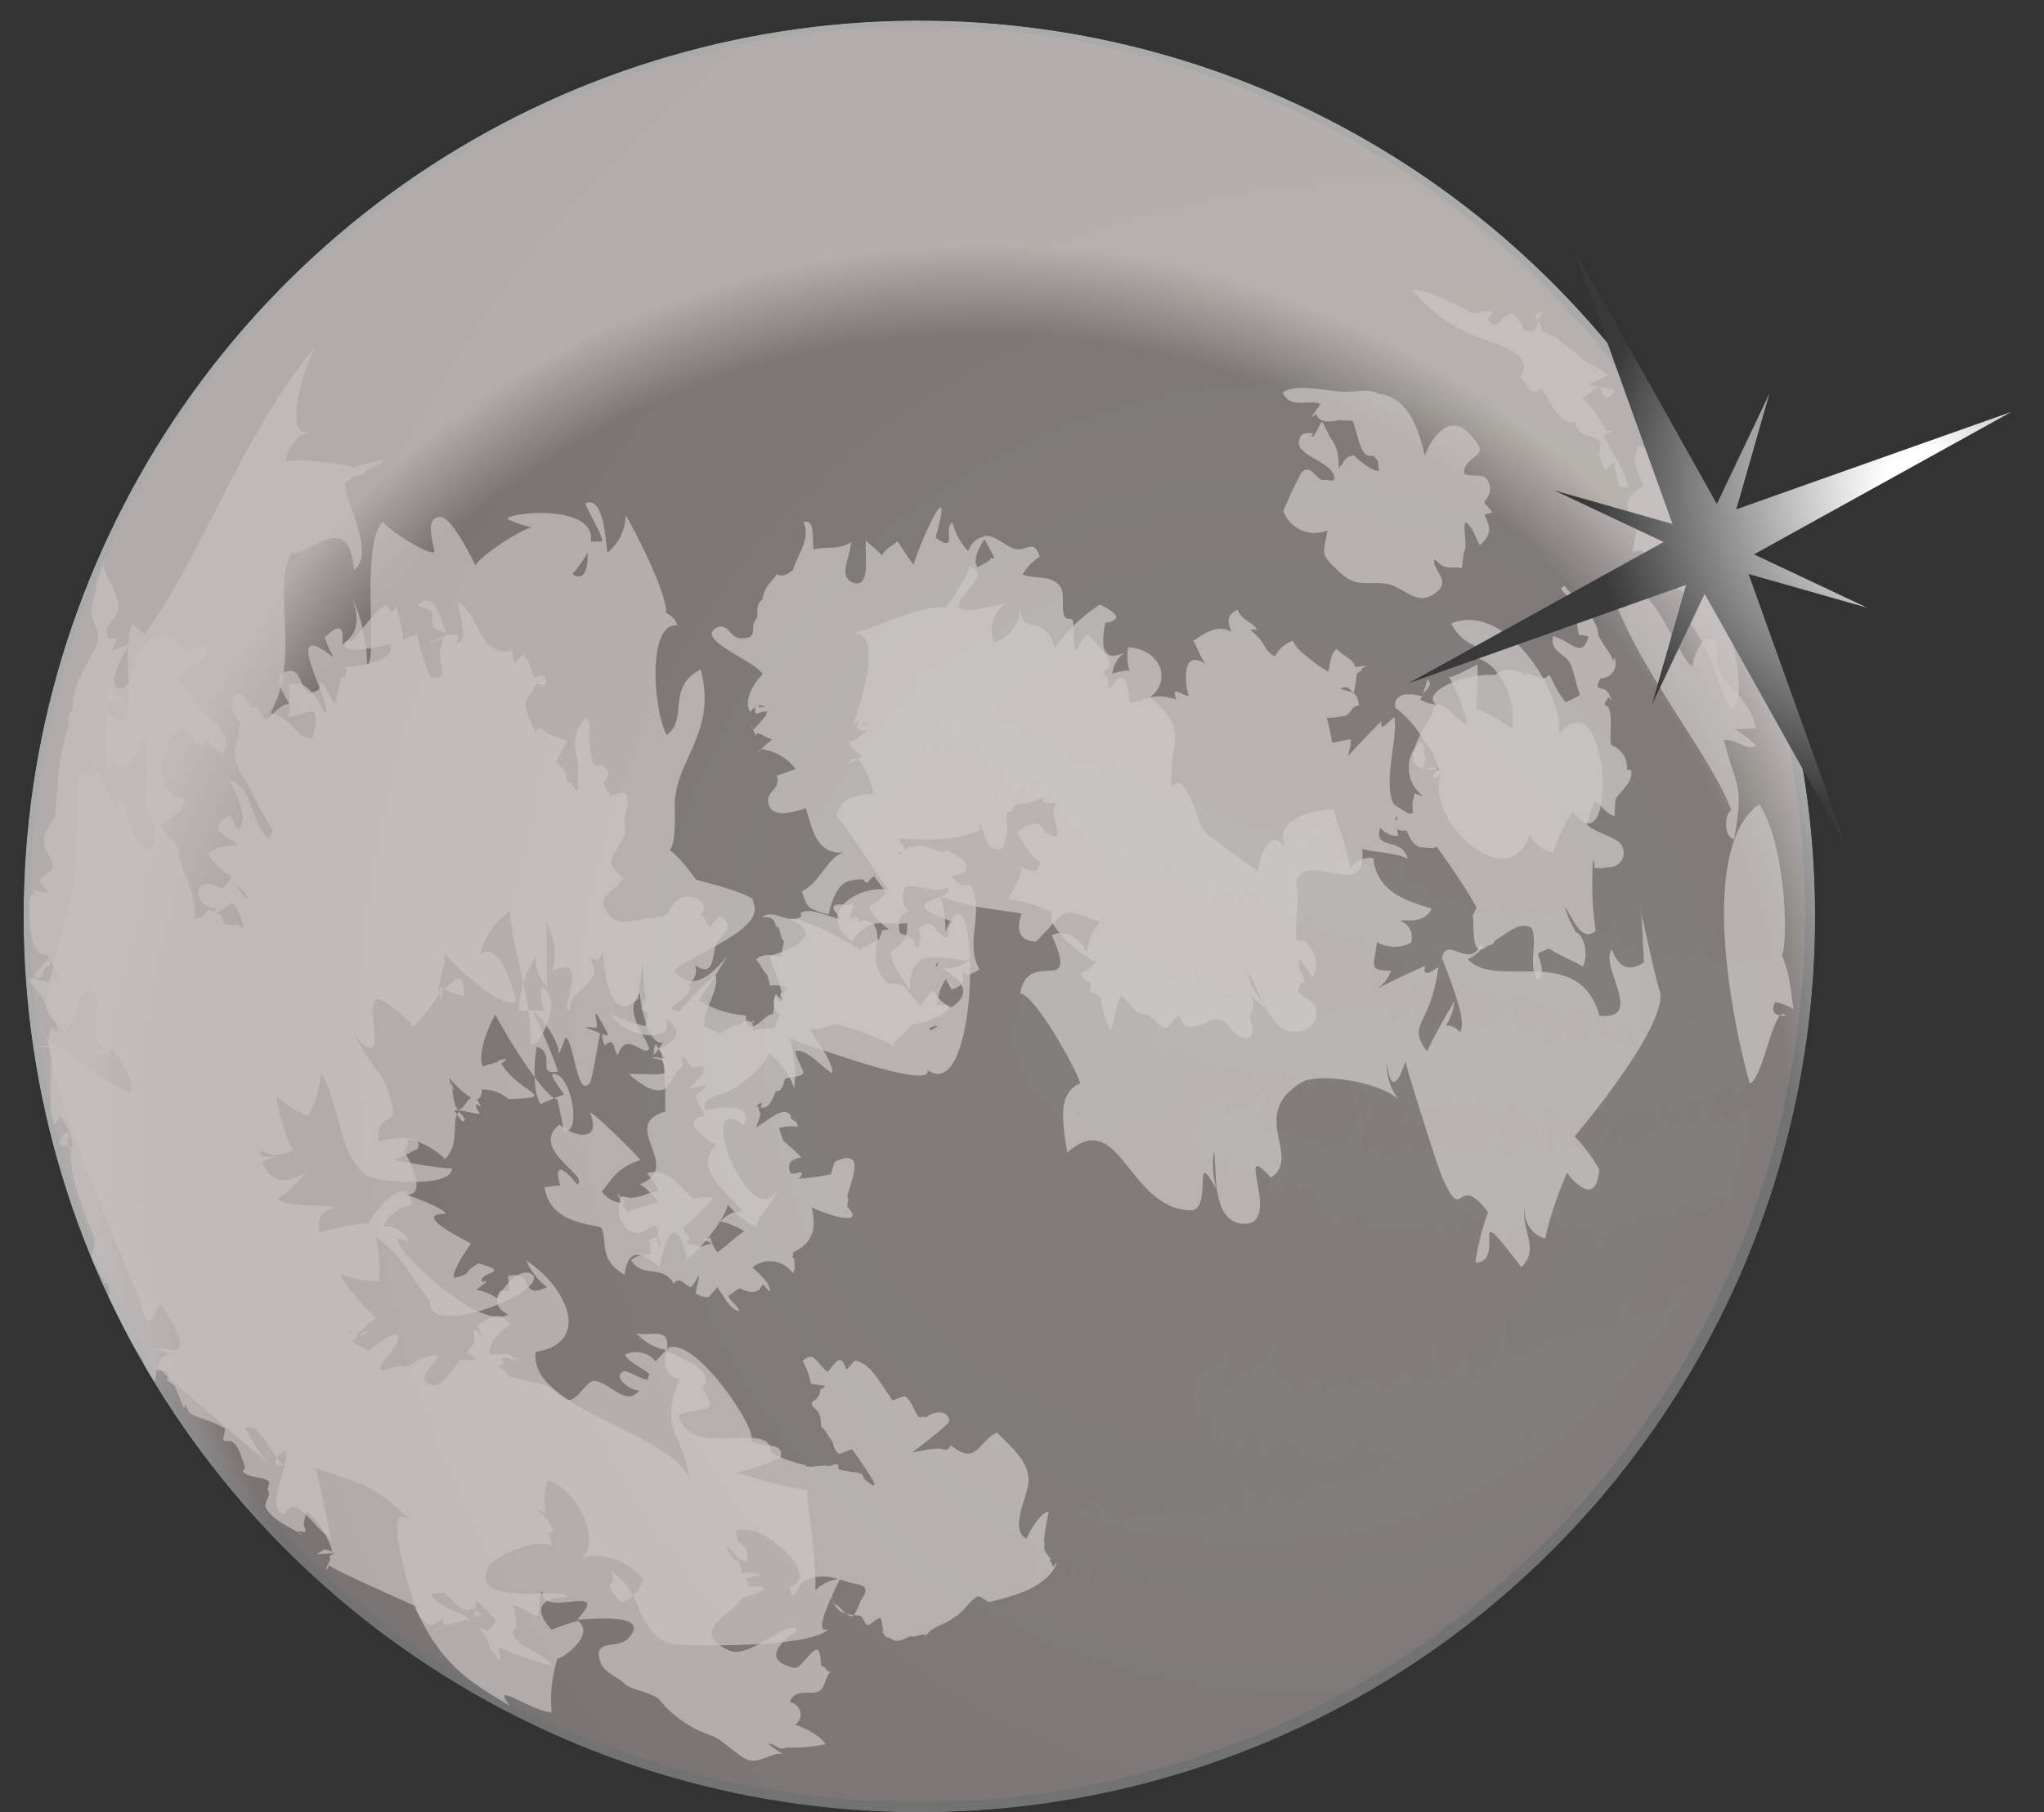 <svg xmlns="http://www.w3.org/2000/svg" xmlns:xlink="http://www.w3.org/1999/xlink" viewBox="0 0 185 164"><rect x="0" y="0" width="185" height="164" fill="#333333" stroke="none"/><defs><style>.cls-1{fill:url(#radial-gradient);}.cls-2{fill:none;}.cls-3{isolation:isolate;}.cls-4{opacity:0.75;fill:url(#Degradado_sin_nombre_83);}.cls-5{opacity:0.1;}.cls-6{clip-path:url(#clip-path);}.cls-7{opacity:0.51;}.cls-8{fill:#fff;stroke:#fff;stroke-miterlimit:10;}.cls-9{opacity:0.82;mix-blend-mode:hard-light;}.cls-10{clip-path:url(#clip-path-2);}.cls-11{mask:url(#mask);}.cls-12{fill:url(#radial-gradient-2);}.cls-13{mix-blend-mode:overlay;}.cls-14{fill:url(#radial-gradient-3);}.cls-15{opacity:0.72;mix-blend-mode:multiply;}.cls-16{fill:#ddd;}.cls-17{mix-blend-mode:soft-light;fill:url(#radial-gradient-4);}</style><radialGradient id="radial-gradient" cx="49.92" cy="82.93" r="138.24" gradientUnits="userSpaceOnUse"><stop offset="0.66"/><stop offset="0.8" stop-color="#fff"/></radialGradient><radialGradient id="Degradado_sin_nombre_83" cx="139.55" cy="93.89" fx="97.052" r="121.48" gradientUnits="userSpaceOnUse"><stop offset="0" stop-color="#a2806b"/><stop offset="0.3" stop-color="#9d7d67"/><stop offset="0.86" stop-color="#6d4139"/><stop offset="1" stop-color="#653933"/></radialGradient><clipPath id="clip-path"><circle class="cls-2" cx="83.03" cy="82.74" r="80.34"/></clipPath><clipPath id="clip-path-2"><path class="cls-2" d="M144.61,135.87a81.07,81.07,0,1,1-8.47-114.34A81.07,81.07,0,0,1,144.61,135.87Z"/></clipPath><mask id="mask" x="-88.32" y="-55.31" width="276.48" height="276.48" maskUnits="userSpaceOnUse"><path class="cls-1" d="M154.62,173.19a138.24,138.24,0,1,1-14.44-195A138.24,138.24,0,0,1,154.62,173.19Z"/></mask><radialGradient id="radial-gradient-2" cx="-2916.72" cy="4557.2" r="122.45" gradientTransform="matrix(0.76, 0.65, -0.65, 0.76, 5264.29, -1522.79)" gradientUnits="userSpaceOnUse"><stop offset="0.07" stop-color="#fff"/><stop offset="0.37" stop-color="#fdfdfd"/><stop offset="0.53" stop-color="#f5f5f5"/><stop offset="0.66" stop-color="#e7e7e7"/><stop offset="0.77" stop-color="#d4d4d4"/><stop offset="0.87" stop-color="#bbb"/><stop offset="0.94" stop-color="#a3a3a3"/></radialGradient><radialGradient id="radial-gradient-3" cx="-2875.97" cy="4599.2" r="81.07" gradientTransform="matrix(0.76, 0.65, -0.65, 0.76, 5264.29, -1522.79)" gradientUnits="userSpaceOnUse"><stop offset="0.9" stop-color="gray"/><stop offset="1" stop-color="#c4c4c3"/></radialGradient><radialGradient id="radial-gradient-4" cx="6852.5" cy="-670.58" r="29.91" gradientTransform="matrix(-0.91, 0.41, 0.41, 0.91, 6684.46, -2155.28)" gradientUnits="userSpaceOnUse"><stop offset="0.11" stop-color="#fff"/><stop offset="1" stop-color="#393939"/></radialGradient></defs><title>pag web full</title><g class="cls-3"><g id="Capa_2" data-name="Capa 2"><circle class="cls-4" cx="83.03" cy="82.74" r="80.34"/><g class="cls-5"><g class="cls-6"><g class="cls-7"><path class="cls-8" d="M92.12,69.6c.33.14-.2.58-.15.91.25-.26.27.17.65-.49.09.06-.07.37-.14.57.33-.2.8.34,1-.47l0-.06,0,0c.89-.36.87,1,1.55,1l-.12.22c.45-.08.77.23,1.26-.12.09,0,0,.53-.19.77.33,0,.49-.27.63.29-.45.26-.1.39-.4.15.21.36.08.77.75.33-.42.52-.15.85.09.75v-.52a.6.6,0,0,1,.46.26l-.48.71c.16,1.26,2-1,1.67.83.45-.44-.16-.55.32-1.09.24.25,0,1.5.08,1.55.2.64,1-.91,1.23-.4.09-.3.41-1.06.85-1.15.25.25-.21,1.33-.51,1.45-.08,0-.07-.11,0-.21a.45.45,0,0,0-.37.46l.18-.25c0,.35.43.54.11.93.36-.14.32-.39.23-.62.18.59.59.32.85.79,0-.18.11-.54.17-.5.41.63.52-.39,1-.32,0,.52-.57,1,0,.8.1.4-.31.75-.51.93.62-.36.51.67.67.87l-.3.13a.36.36,0,0,1,.37,0l.16-.61c.06.15.16.2,0,.43.29-.31.35-1,.82-1.34,0,.35.6-.09.3.67-.35-.47-.3.76-.76.69.12,0,.22,0,.28.15a.25.25,0,0,1-.14.17c.15.87.61-.73,1.07-.49-.26.38-.26.83-.14.78-.19-.1.23-.73.55-1,.15.47.44-.08.58,0l-.11-.23c.26-.39.38-.26.65-.3a.39.39,0,0,1-.14.2c.36-.2.09,1.08.59.78,0,.35-.35.79-.3,1,.61-.37.13.76.72.49.14-.61.06-.48.58-.9l-.81.1.77-.62c-.18-.1-.56.16-.63,0,.4-.37.32-.24.44-.74-.12,1,.73-.25.78.45l-.63,1.38c.18.82,1.13-.36,1.57.25l-.08-.33c.32-.52.4.08.69-.06a2.4,2.4,0,0,0-.22,1c.14-.35.42.22.88-.69v.73c.37.46,1.12-1.09,1.51-.74-.36.45-.29.87-.75,1.1.15.08.25.22.39-.1,0,.33.7-.45.65.06.15-.18.38-.66.53-.55a1,1,0,0,1-.09.23c.09-.23.4-.2.46-.78-.14,1.68,1.37.44,1.28,1.86a4.54,4.54,0,0,1,1.19.07c-.07.14-.09.24-.13.17.25.6.8-1.26,1.09-.58,0,.86-.42.32-.38.67-.54,1.58.67,0,.64,1l-.11.06c0,.63.83-.35,1.2-.08a1,1,0,0,0-.09.24,2.32,2.32,0,0,1,1.68-.82c-.35.57-.3.25-.46.91.21,0,.32-1,.74-1.07a3.68,3.68,0,0,1-.07,1.44l-.35-.08c-.15.92.44.12.56.33l-.16.37c.57.06.92-.89,1.44-.63l0-.3c.64-.84.06.62.61,0l-.25,1a5.56,5.56,0,0,1,1.44-.73,5.13,5.13,0,0,1-1.4,1.18.78.78,0,0,0,1-.27c-.11.07-.3.27-.32.09.5-.67,1-.93,1.33-.77-.71,1.84.86.83.66,2.38.94-.46,1.31.74,2.17.89.18-1.55.26,0,.68-1.48.22,0,.29,0,.28.11l0-.08,0,.09h0l.29,1.08c0,.48-.28.27-.37.62.39.24,0,.69.13,1.18.11-.56.39-.73.57-.45l-.13-.8c.84-.61.12,1.43,1,.82l-.33.41c.39-.18,1.13.37,1.78-.75,0,.19,0,.62-.21.69.69.4,2-.84,2.37.07l-.16.35c.16-.07.43-.63.5-.21,0,.15-.16.36-.1.4s.54-.55.66-.29l-.27.38c.59.68,1.38-.72,2-.81a1.74,1.74,0,0,0,.42,1.86l0,.16c.81.37,1.67-.56,2.55-.8.19,1.31,1.52.89,2.14,1.74a1.3,1.3,0,0,1,.38-.93c.13.27.68-.65.42.36l-.06,0c-.09,1,.35.85.64,1l.34-1.31c.35,2.11,2.17-.3,2.23,1.52.25-.3.48-.25.73-.54l-.15.71a2,2,0,0,0,1.4.38l-.23.49c.35.12.85-2,1.19-2l-.1,1.09c.63.11,1.1,1.18,1.9.3,0,.15-.11.46-.22.49.29.07,1,.91,1.17-.58-.15,1,.64.2,1.05-.17l-.17.7c.43-.86.48-1.1.92-1.29.07.09,0,.44-.06.42.23.25.33-.65.63-.23l-.21.43c.32.1.33-.14.59-.64.25-.26.59.27.54.92.1-.38.36-.88.52-.66a.82.82,0,0,1-.14.45c.47.58.92-.69,1.2,0a1.06,1.06,0,0,0,0,.43l-.22,0h0l.11-.26c-.06.15-.13.16-.21.16l0,.09c-.28-.06-.47-.12-.44-.16a1.1,1.1,0,0,0,0,.25s0,0,0,0h0s0,0,0,0a2.46,2.46,0,0,0,0,.28s0,0-.05,0a.39.39,0,0,1,0-.22c-.42-.68-.05.93-.4,1,0-.46-.18-.85-.23-.74.15,0,.16.75.07,1.11-.27-.33-.22.29-.34.27l.15.14c0,.46-.12.42-.26.58,0-.35.12-.26,0-.41-.09.82-.48-.77-.67-.21-.14-.3-.1-.86-.22-1.06-.21.62-.35-.6-.59-.09a1.37,1.37,0,0,1,0,1.07l.44-.47-.22.92c.14,0,.26-.41.36-.32a1.16,1.16,0,0,0,0,.86c-.29-.9-.34.57-.63,0l-.13-1.52c-.4-.64-.54.83-1,.49l.16.25c0,.6-.26.1-.39.36a3.4,3.4,0,0,0-.22-1c0,.38-.32,0-.29,1L149.5,94c-.38-.24-.31,1.48-.67,1.33.07-.56-.11-.9.09-1.31-.11,0-.22-.08-.2.27-.09-.32-.27.71-.41.23,0,.22,0,.75-.15.72a1.59,1.59,0,0,1,0-.25c0,.25-.18.35,0,.9-.44-1.56-1,.16-1.37-1.19a2.32,2.32,0,0,1-.77.41c0-.16,0-.26,0-.21-.34-.45-.14,1.47-.53,1-.21-.82.18-.45.06-.76-.11-1.67-.43.25-.7-.72l0-.1c-.19-.56-.43.66-.73.54a1.19,1.19,0,0,0,0-.25,2.08,2.08,0,0,1-.87,1.37,2.29,2.29,0,0,0,.07-1c-.13.09,0,1.07-.21,1.25a4.72,4.72,0,0,1-.31-1.38l.24,0c-.13-.92-.31,0-.44-.13v-.4c-.37.13-.37,1.14-.78,1.07l0,.3c-.22,1-.18-.56-.41.18l-.06-1a5.24,5.24,0,0,1-.79,1.17,6.57,6.57,0,0,1,.66-1.58c-.14,0-.48.07-.57.57.06-.1.14-.34.19-.19-.18.8-.42,1.19-.71,1.18.08-2-.75-.52-.92-2.06-.52.71-1-.35-1.58-.25.15,1.54-.17,0-.2,1.61-.13.09-.18.06-.2,0h0l-.38-1c-.07-.46.15-.34.15-.7-.29-.13-.09-.67-.27-1.09,0,.56-.14.8-.3.58l.2.73c-.46.82-.29-1.33-.75-.52l.16-.49c-.23.29-.79-.06-1.08,1.18a1.31,1.31,0,0,1,.05-.72c-.5-.23-1.24,1.25-1.59.45l.07-.38c-.1.1-.22.7-.31.31,0-.16.07-.38,0-.41-.06.13-.31.66-.42.42l.15-.42c-.46-.54-.86,1-1.32,1.22a2,2,0,0,0-.42-1.74l0-.16c-.57-.21-1.09.82-1.68,1.2-.2-1.26-1.08-.65-1.53-1.39a1.86,1.86,0,0,1-.24,1c-.1-.24-.46.74-.3-.29l0,0c.05-1-.25-.8-.44-.86l-.23,1.35c-.24-2-1.5.5-1.52-1.3-.18.32-.34.29-.52.61l.12-.72a.91.91,0,0,0-.94-.25l.17-.5c-.23-.09-.66,2-.9,2l.12-1.09c-.43-.06-.69-1.09-1.29-.2,0-.15.1-.46.18-.49-.19-.07-.63-.87-.84.61.18-1-.43-.18-.74.19l.17-.69c-.37.86-.43,1.1-.75,1.3,0-.09,0-.44.08-.42-.14-.24-.29.65-.47.25l.19-.43c-.21-.1-.24.14-.47.64-.2.26-.39-.26-.29-.9-.11.38-.34.88-.44.66a1.26,1.26,0,0,1,.16-.45c-.27-.56-.73.69-.83-.06a2.6,2.6,0,0,0,0-.43c.29.09.51.18.48.23.14-.65-.07-.82.31-1.66-.29.44-.85,1.42-1,1.06a1.06,1.06,0,0,1,0-.23l0-.07c0-.07-.1,0-.17.07,0-.12-.08-.21-.15-.23.1-.54-.2-.36-.31-.41-.15.71-.28.56-.27,1.17,0,0,0-.07.12-.09a.1.1,0,0,0,.07-.06l0,.06.3,0c-.17.33-.34.61-.38.19-.17.43-.35.88-.43,1.1.06-1-.12-1.63,0-2.24-.45.31-.9.06-1.46,1.32-.15.15,0-.4,0-.62s.16-.08.24-.26c-.29.29-.64,0-.93.89-.15-.49.36-.81,0-.75l.12-.27c-.3-1.66-1.75,2-2-.07a.69.69,0,0,1,0,.35c-.64-1.08-2,.3-2.52-1.29-.16-.34-.36.23-.65.62l.18-.76-.52.78c-.56.51,0-2-.88-1l-.11.52c-.13-.15-.61.12-.4-.44,0,.09-.22.5-.2.22l.12-.39-.62.54c-.22-.38.56-1.52.13-1.74a3,3,0,0,0-.88,1.25c.06,0,.09.29,0,.68l-.22.15a7.77,7.77,0,0,0-.81,3.17l.51-.61-.09.58-.25,0c0,.56.2.13.4-.16a1.83,1.83,0,0,0-.09.65l.63-1c-.12.45-.41.84-.31,1.15.29-.47.2-1,.52-1.31,0,.56-.21,1,.09.58a1.41,1.41,0,0,1-.27.59c.25-.31.41,0,.67-.62-.06.68.52,0,.16,1.06.13-.25.51-.77.65-.78-.63,1.22.45.23,0,1.6.53-1.11.78-.32,1.28-.88,0,.09-.14.27-.15.2.15.15.09.52.13.78a5.87,5.87,0,0,1,1-1.67c-.07,1-.46,1.1-.66,2,.22-.79.59-.68.71-1.35a3.23,3.23,0,0,1-.09,1.14c.38-1.2.21-.16.56-.87.06.66-.27,1.15.1.85a1.23,1.23,0,0,1-.34.78c.26.09.38-.87.58-1.38.39-.17,0,.72-.07,1.22.27-.19.65-1,.79-.92a1.1,1.1,0,0,1-.11.4c.41-.67.63.14,1.11-.72a.88.88,0,0,1,0,.24c.09-.47.21-.94.3-1.27.12,0,.37-.52.26.09-.07,0-.14.2-.22.38l.19-.22c-.12.89-.25.25-.42.89.32-.22.78-.86.9-.56-.19.85-.5.16-.46,1l-.2-.4c-.13,1.4-.14-.14-.32,1.34.31.35.53-.31.84,0,.21-.45.15-.7.36-1.15.74-.72-.12,2.23.56,1.19.24-.54.54-1.6.68-1l-.33.94c.35.18.55-1.33.77-.6-.16.36-.36.25-.33.38.06.82.3-.5.49-.46l-.16.86c.42,0,1-.56,1.45-.61a1.74,1.74,0,0,0-.17.78c.64-.3,1.13.39,1.56,1l.36-.7a.77.77,0,0,1-.06.49c.14.32.1-.47.26-.74.13,0,.07.45,0,.66.5-.55,1.3-1.15,1.53-.28l-.12.21c.25.36.63-1.46.77-.71l-.07.12c.58.44,1.41-.09,1.71,1.11.28-1.06.57.58.86-.91.25.8.1,1,.54,1.63.13.09.36-.9.56-1l-.12.78.36-.78,0,1,.19-.17a1.18,1.18,0,0,1,0-.6c.31-.32.54.64.49,1l.69-.57a1,1,0,0,1-.2.47c.29-.4-.11.92.26.28a3.06,3.06,0,0,1,.12-.63c.08.5.41.56.69.39l-.12.53c.43.19,1-.15,1.48-.08a1.72,1.72,0,0,1,.17-1.28l0,.84c.15-.51-.12-.34.15-.94.17.11,0,1-.13,1.22l.27-.27c0,.25-.09.38-.14.69.15-.5.3.89.54,0l0,.25c.51.07.77-.19,1.18-.19.09-.72.23-.54.41-1.1.28.26.56.86.93.82.29-.34.13-.6.28-1,0,.66.33.62.1,1.08a1.82,1.82,0,0,0,1.16-.58,1.49,1.49,0,0,1,0-.62c.11-.1.2.3.16.61l0,.07c.68-.94,1.3,2,1.89.69l0,.07.56-.69c.23.13-.17.49,0,.91.61-1.08.87.19,1.36-.52.27,1.95,1.26-.09,1.69,1.16v-.45c.13-.45.14.26.23.37,0-.35-.12-.41,0-.66,1.05-.5,2.14.7,3.23,1.11.4.13.21-2.37.71-1.27l-.13.85c.78-1,1.62,0,2.38-.87,0,.2,0,.45-.11.45.18.62.61,0,.59-.49.12.05,0,.45.13.7s.38-.8.49-.19a.37.37,0,0,1-.07.25c.1-.3.51,0,.37-.65.31.32.55-.34.8.07.11-.8.51.36.5-.77,0,1.17.56.92.71.37,0,.35.19.35.14.84.21,0,.39-.26.32-.85.48,1.35.69-1.18,1,.58a6.62,6.62,0,0,1,1.65-1.46c.08,1.16-.61.16-.48,1.38.49-.52.7-1.54,1.25-1.31.15.15,0,.51-.06.71.49-.51,1,0,1.44-.67a.71.71,0,0,1-.07.32c.09,0,.24.14.17-.38l-.08.15c-.23-.74.19-1.63.16-2,0,1.53.5.33.47,2.26a1.35,1.35,0,0,0,0-.72c.1.09.16.29.11.71.3-.33.12-.87.41-.9a4.94,4.94,0,0,1,0,.66c.09-.51.18-1,.46-.84,0,.16.06.35,0,.36.43-.13.57-1.41,1.1-1,0,1.12.21.34.37,1.29l.21-.31-.17-.45c.23,0,.33-.74.56-.46l-.11.42.39-.25-.29-.32c.15-.53-.2-1.2.13-1,0,.1.22,0,.42.52h0c.07-.32.13-.66.33-.45s.13,1.06.19,1.25c0-.81.48-.3.48-1.17a3.4,3.4,0,0,0,.09.8V96.4a1.13,1.13,0,0,1,.22.68c.32.07-.3-1.18.15-.73a1.58,1.58,0,0,1,0,.26c.41.21.63-.52,1-.26.27.94-.25.28,0,1.07.46-.26.81-1.3,1.31-1.18l-.1-.09c-.2-1.35.47.59.58-.09a2.06,2.06,0,0,0,.06.61c.36.15.59-.47,1-1l0,.36c.25.27.53.07.76.19,0-.36.12-.33-.06-.81.5.85.74.62,1,.29a11.19,11.19,0,0,0,.7,1.18c-.11.39-.5-.51-.85-.86,0,.31.33,1.12.19,1.16a1.33,1.33,0,0,1-.22-.34c.24.75-.47.35-.17,1.28l-.14-.18c.28.38.53.79.71,1.09-.09.08.13.63-.23.12.07,0-.06-.24-.13-.42l0,.3c-.56-.71,0-.36-.37-.92,0,.37.11,1.16-.18,1-.47-.73.21-.48-.39-1l.4.14c-.89-1.07.19,0-.73-1.17-.43,0-.1.61-.55.55.18.46.39.61.56,1.07,0,1-1.44-1.72-1.2-.53.21.55.71,1.54.19,1.15l-.4-.91c-.35.08.51,1.34-.13.94-.13-.38.08-.42,0-.5-.58-.58.12.57,0,.66l-.45-.76c-.26.3-.32,1-.62,1.4a1.88,1.88,0,0,0-.36-.72c-.25.65-1,.4-1.71.13l.15.76s-.22-.28-.24-.43c-.29-.18.19.44.23.75-.08.09-.31-.34-.34-.57,0,.72-.34,1.66-1,1.06l0-.23c-.37-.17.32,1.55-.2,1v-.14c-.67,0-1.07.84-1.92-.07.3,1-.74-.26-.25,1.18-.59-.59-.59-.87-1.22-1.19-.14,0,.13,1,0,1.17l-.26-.75.06.86-.42-.86-.08.25a1,1,0,0,1,.3.51c-.11.42-.72-.33-.85-.71-.1.27-.21.55-.33.81a1.33,1.33,0,0,1,0-.51c-.06.49-.29-.87-.33-.14a3.48,3.48,0,0,1,.17.61c-.28-.42-.58-.35-.74-.09l-.11-.54c-.44,0-.77.49-1.22.6a1.85,1.85,0,0,1,.33,1.25l-.27-.79c.05.52.22.26.21.93-.2,0-.36-.89-.34-1.18l-.13.33c-.07-.23-.06-.38-.13-.69,0,.53-.56-.72-.45.19l-.07-.23c-.45.1-.58.46-.94.58.16.7,0,.57,0,1.17-.33-.17-.76-.67-1.07-.54-.16.4.06.61,0,1-.15-.64-.47-.51-.4-1-.37.18-.47.23-.88.86a1.41,1.41,0,0,1,.19.58c-.07.13-.26-.23-.3-.54v-.07c-.41,1.09-1.62-1.63-1.86-.24l0-.07-.37.77c-.23-.09.06-.51-.16-.89-.36,1.15-.82-.06-1.15.72-.54-1.89-1.13.28-1.69-.89l.06.45c-.07.46-.16-.25-.25-.35,0,.36.16.41.11.66-.92.6-2-.56-3-.92-.35-.1-.12,2.38-.61,1.31l.1-.85c-.7,1.07-1.48,0-2.19.82,0-.19.05-.45.12-.44-.15-.62-.56,0-.57.46-.11,0,0-.45-.08-.71s-.4.78-.46.17a.44.44,0,0,1,.07-.25c-.1.3-.45-.08-.38.63-.25-.34-.53.31-.72-.11-.18.8-.44-.39-.55.72.08-1.16-.41-1-.62-.45.08-.34-.12-.37,0-.85-.19,0-.39.2-.39.8-.25-1.42-.81,1-.87-.74a6,6,0,0,1-1.76,1.18c.15-1.16.59-.07.7-1.28-.54.42-.94,1.41-1.4,1-.11-.18.14-.49.2-.68-.55.4-.92-.25-1.45.31a.76.76,0,0,1,.14-.3c-.09,0-.17-.2-.24.32l.1-.13c0,.78-.58,1.53-.66,1.93.38-1.47-.38-.44.15-2.29a1.39,1.39,0,0,0-.22.67c-.07-.11-.06-.32.08-.71-.35.24-.33.81-.61.76a5.7,5.7,0,0,1,.2-.64c-.23.47-.46.94-.66.69,0-.15,0-.35.12-.33-.41,0-.94,1.21-1.3.63.35-1.06-.08-.39.09-1.34l-.3.23v.48c-.21-.07-.53.58-.65.23l.24-.35-.43.09.14.4c-.31.44-.23,1.2-.45.87.08-.08-.22-.06-.2-.64h0c-.17.28-.35.57-.46.3s.27-1,.29-1.24c-.28.76-.54.11-.87.91a3.76,3.76,0,0,0,.22-.78l-.24.62a1.31,1.31,0,0,1,.08-.72c-.27-.18-.2,1.21-.42.62a1.5,1.5,0,0,1,.13-.23c-.29-.34-.78.25-1-.13.15-1,.34-.17.43-1-.5.07-1.23.85-1.62.5l.06.13c-.44,1.29-.15-.75-.55-.2a2,2,0,0,0,.23-.56c-.24-.3-.7.14-1.29.41l.16-.32c-.08-.35-.41-.31-.55-.52-.17.31-.26.23-.35.73,0-1-.35-.87-.72-.66s-.75.42-.73-.46c.07,0,.25-.23.2-.25l-.54.14a2.52,2.52,0,0,0-.13.83c-.17.31-.39.52-.5.48.33-.3.32-.9.35-1.24,0,.17-.15.35-.2.53.14-1.08-.46,1.1-.52.31l.12-.28c-.17.1-.43.45-.52.32.19-.67.24-.26.45-.78-.19,0-.82,1.08-.74.38.15-.15.26-.11.4-.26.12-.82,0-.64-.06-.81v0l-.17-.46v.23c-.88,1.59-.57.14-1.31,1.11.71-.92.29-.58.6-1.29a1.44,1.44,0,0,1,.11-.69c-.38.53,0-.54-.6.23.09-.23-.14-.08.14-.64-.25.1-.13.42-.26.7-.62.66-.23-1.25-1.09-.35-.53.28-.94,1-1.44,1.26a1.59,1.59,0,0,1,.47-.79c0-.42-.18-.42-.46-.23a2.05,2.05,0,0,0,.24-.65c-.16,0-.48.79-.49.37.15-.23.38-.62.56-.85-.25.14-.6.49-.86.62a2.38,2.38,0,0,1,.56-.78,1.45,1.45,0,0,0-1,.74v.21a2.15,2.15,0,0,1,.33-.58c.39-.41.11.32,0,.55l-.18.1c-.52,1.38.56,0,.75.18l-.55.92.61-.69c-.07.27-.28.83-.47.92,0,.56.31-.27.21.33a.24.24,0,0,1-.09.16l.3-.21c-.12.19-.29.7-.32.51,0,.7.8-.51.58.28l0,0c.56-.14.36-.7,1-1.4l-.58,1.87.36-.7c0,.05.09.14-.05.42.37-.42.11-.33.4-.75-.08.75.68,0,.25,1.11.3-.52,0-.5.36-.8-.45,1.27.35-.11.3.53-.32.62-.37.21-.41.86.56-1,.28.38.53.23.35-.86.49-.22.88-.41-.13.29.33.67.46,1.09l-.06.14c.38-.86.58-.6.83-.71a2.3,2.3,0,0,1-.5.92l.18.07c.15-.27.26-.4.41-.46l-.28.65c.26.06.76-.6.91,0,.23-.61.36-1.82.82-2.12a3.44,3.44,0,0,1-.42,1s.2-.24.2-.08l-.32.52c0,.3.23-.44.33-.35-.17.48,0,.37-.18.75-.05,0,0-.23-.14-.06a1.2,1.2,0,0,1,.09.84c.08-.28.21-.65.33-.68s-.11.6,0,.9c.17-.32.22.07.46-.65.07,0,0,.37-.07.57.24-.28.63.09.73-.72l0-.06,0,0c.64-.59.73.67,1.24.49l-.07.24c.32-.2.59,0,.91-.47.08,0,0,.5-.06.78.24-.13.33-.4.49.09-.3.37,0,.4-.28.25.19.29.14.7.59.11-.26.6,0,.83.15.67l-.06-.49a.34.34,0,0,1,.36.1l-.28.82c.28,1.13,1.36-1.51,1.34.27.27-.55-.18-.47.1-1.13.21.17.18,1.42.25,1.44.23.54.58-1.15.85-.76,0-.3.16-1.11.46-1.33.21.16,0,1.31-.17,1.52-.07,0-.07-.09,0-.19a.54.54,0,0,0-.2.54l.09-.29c0,.33.39.37.21.85a.5.5,0,0,0,.08-.66c.21.5.47.12.73.48,0-.17,0-.54,0-.52.39.47.31-.52.65-.6.09.49-.27,1.08.12.75a1.47,1.47,0,0,1-.23,1c.4-.54.48.46.63.6l-.2.21a.27.27,0,0,1,.27-.1l0-.61c.07.12.15.13.1.38a9.6,9.6,0,0,1,.38-1.52c.07.32.41-.27.32.53-.33-.33-.09.81-.43.89.08-.08.15-.07.23,0a.37.37,0,0,1-.07.21c.25.77.31-.88.68-.8-.12.44,0,.87,0,.78-.15,0,0-.77.24-1.09.18.39.3-.22.41-.16l-.11-.19c.11-.44.22-.37.41-.48,0,.35-.19.22-.15.38.29-.77.3.89.63.39.08.33-.1.85,0,1.08.36-.54.23.67.6.23a1.34,1.34,0,0,1,.24-1l-.55.35.43-.83c-.15,0-.36.33-.44.21a1.08,1.08,0,0,0,.17-.84c.09,1,.47-.46.63.18l-.18,1.51c.28.7.73-.72,1.15-.3l-.12-.28c.12-.59.3-.06.47-.29a3.46,3.46,0,0,0,0,1c0-.38.35.06.48-.94l.15.68c.36.31.55-1.41.89-1.2-.15.54,0,.91-.28,1.29.12,0,.22.11.25-.24,0,.32.38-.65.46-.16.07-.22.12-.75.25-.7a1,1,0,0,1,0,.25c0-.25.23-.32.15-.89.28,1.63,1,0,1.29,1.31a2.39,2.39,0,0,1,.84-.36c0,.15,0,.25-.05.2.32.47.23-1.46.59-.93.18.83-.21.45-.09.76,0,1.67.46-.22.7.76l-.06.09c.19.58.48-.62.79-.5a1.9,1.9,0,0,0,0,.25,2.15,2.15,0,0,1,.91-1.35,2.29,2.29,0,0,0-.06,1c.13-.1-.06-1.06.2-1.26a4.63,4.63,0,0,1,.35,1.36l-.26,0c.15.91.33,0,.47.11v.4c.39-.15.36-1.16.78-1.12l-.05-.3c.18-1,.21.56.41-.2l.12,1a5.88,5.88,0,0,1,.73-1.22,5.45,5.45,0,0,1-.58,1.62.59.59,0,0,0,.57-.6c-.06.1-.12.35-.19.2.14-.81.35-1.22.65-1.21.09,2,.81.45,1.16,2,.48-.76,1.1.18,1.72,0-.39-1.5.18-.07,0-1.63.13-.11.19-.1.21,0l0-.06,0,.07h0l.56.88c.16.44-.1.36,0,.71.34.08.22.64.49,1-.12-.55,0-.81.22-.62l-.36-.69c.33-.89.57,1.26.91.38l-.07.51c.19-.32.87-.1.9-1.38.06.18.19.59.1.72.6.09,1-1.56,1.55-.88l0,.39c.09-.13,0-.75.25-.39,0,.15,0,.38.08.39s.14-.71.32-.52l0,.45c.64.39.61-1.2,1-1.54a1.94,1.94,0,0,0,1,1.52l0,.15c.66,0,.83-1.18,1.28-1.76.66,1.1,1.32.17,2.08.68a1.7,1.7,0,0,1-.17-1c.2.18.14-.85.42.15h-.05c.39.95.59.61.81.58L154,107.7c1.16,1.73,1.19-1.18,2.05.4,0-.37.19-.42.2-.79l.24.69a1.09,1.09,0,0,0,1-.26l.09.52c.27-.05-.42-2.08-.21-2.2l.46,1c.44-.17,1.25.55,1.29-.56.06.15.17.44.11.52.21-.07,1.08.32.42-1,.39.89.48-.11.54-.6l.25.67c-.17-.92-.27-1.15-.11-1.51.09,0,.24.38.18.39.26.11-.14-.69.25-.47l.1.45c.24,0,.12-.26,0-.8,0-.32.48,0,.8.56-.14-.37-.25-.9-.05-.79a1,1,0,0,1,.16.45c.58.28.17-1,.72-.5a1.57,1.57,0,0,0,.23.36c-.29.14-.53.22-.54.16.29.59.58.58.8,1.49,0-.54-.2-1.68.16-1.52a1.22,1.22,0,0,1,.13.19v.07c.08,0,.1,0,.1-.17.12.06.2.11.27.08.28.47.4.12.53.08-.35-.64-.14-.61-.56-1.07,0,0,0,.09,0,.16a.24.24,0,0,0,0,.09l0-.06a1.58,1.58,0,0,1-.26.2c-.08-.38-.13-.7.18-.41-.15-.44-.31-.9-.38-1.12.62.81,1.18,1.13,1.51,1.65.16-.54.7-.68.25-2,0-.2.3.28.44.45s-.06.16,0,.35c0-.41.52-.43.09-1.28.46.24.3.83.56.52l.1.27c1.44.9-.23-2.73,1.5-1.52a.7.7,0,0,1-.26-.23c1.27.19,1.2-1.69,2.73-1.14.37.06,0-.45-.1-.92l.51.59-.31-.89c-.09-.76,1.68,1.11,1.33-.18l-.37-.38c.21,0,.26-.59.61-.09,0-.09-.29-.47-.07-.3l.26.32-.08-.81c.45,0,1,1.29,1.42,1a2.7,2.7,0,0,0-.56-1.4c-.08,0-.32-.08-.58-.39v-.27c-.46-.59-.91-1.2-1.38-1.69a7.67,7.67,0,0,1,.2-1.52h0a1.56,1.56,0,0,1,.16.9.91.91,0,0,0,.13.1c0,.31.07.58.36.62a.68.68,0,0,0,.24-.26l0,0a.19.19,0,0,0,0-.12l.14-.25c0,.26.09.56.1.78.1-.27.13-.77.24-1a2.3,2.3,0,0,1,.11,1,1.41,1.41,0,0,0,.25-1.21l-.15-.15a1.81,1.81,0,0,1,.14.64c0,.57-.31-.15-.39-.39l.08-.19c-.16-.4-.27-.53-.34-.52a1.42,1.42,0,0,1,0-.39l.24-.2c.07-1.19.28-2.41-.26-3.27l-.41.71-.11-.59.33,0c-.16-.55-.3-.07-.44.25a1.61,1.61,0,0,0-.14-.65l-.43,1.13c0-.47.21-.92,0-1.19-.2.52.14,1.06-.18,1.39-.16-.55-.09-1-.33-.54a1,1,0,0,1,.13-.63c-.21.36-.52.13-.65.76-.16-.68-.67.14-.59-1-.08.27-.39.87-.57.91.4-1.34-.67-.11-.5-1.56-.31,1.21-.9.5-1.37,1.16,0-.1.09-.29.12-.23-.24-.11-.28-.48-.42-.73-.1,1-.49,1.2-.74,1.81-.22-1,.27-1.17.24-2.11,0,.82-.57.77-.52,1.46a2.84,2.84,0,0,1-.23-1.15c-.13,1.25-.22.19-.47,1-.28-.65,0-1.18-.38-.83a1,1,0,0,1,.22-.82c-.36,0-.25.91-.37,1.45-.46.23-.14-.71-.25-1.21-.29.23-.58,1.08-.78,1a1,1,0,0,1,0-.41c-.35.73-.85,0-1.28.89a1.06,1.06,0,0,1,0-.24,8.3,8.3,0,0,1-.08,1.3c-.16,0-.36.57-.36,0,.1,0,.13-.22.2-.41l-.2.25c-.07-.9.26-.29.33-.94-.37.25-.84,1-1.07.68,0-.87.63-.24.37-1l.36.37c-.16-1.4.24.11.1-1.38-.49-.29-.62.4-1.11.08-.17.47,0,.72-.21,1.19-.84.77-.34-2.26-1-1.17-.21.56-.39,1.65-.71,1l.25-1c-.49-.16-.46,1.37-.91.65.14-.37.44-.28.38-.4-.25-.82-.31.52-.58.49l.06-.87c-.55.07-1.23.62-1.85.71a1.3,1.3,0,0,0,.11-.8c-.81.35-1.58-.33-2.22-1l-.39.7c-.06,0-.06-.35,0-.49-.24-.33-.09.47-.27.75-.17,0-.14-.47,0-.68-.59.56-1.63,1.14-2,.26l.14-.21c-.35-.36-.72,1.46-1,.7l.1-.12c-.83-.45-1.93,0-2.38-1.22-.33,1-.78-.65-1.12.83-.36-.84-.16-1.08-.76-1.71-.18-.11-.47.87-.74,1l.16-.78-.49.75,0-1-.26.16a.79.79,0,0,1,0,.6c-.42.29-.72-.7-.64-1.1-.31.17-.63.33-.94.48a.86.86,0,0,1,.28-.44c-.39.36.17-.9-.34-.32a2,2,0,0,1-.17.61.64.64,0,0,0-.9-.5l.18-.52c-.56-.27-1.3,0-2-.2.17.3-.1,1.21-.32,1.25l.12-.83c-.25.47.13.35-.28.91-.22-.16.06-1,.27-1.2l-.37.21a5.27,5.27,0,0,1,.23-.66c-.24.47-.31-.94-.71-.11l0-.24c-.65-.17-1,0-1.57,0-.19.69-.36.48-.67,1-.34-.33-.63-1-1.12-1.07-.43.25-.26.56-.52.94.15-.65-.34-.72,0-1.11a2.79,2.79,0,0,0-1.63.25c0,.28.06.42-.05.62s-.22-.35-.12-.65l.06,0c-1.09.72-1.34-2.36-2.36-1.25l.06-.05-.87.47c-.27-.2.33-.41.22-.87-1,.82-1.08-.51-1.88,0,.13-2-1.66-.38-1.89-1.75l-.11.45c-.29.37-.11-.31-.19-.45-.09.34,0,.45-.13.65-1.51,0-2.53-1.6-3.74-2.46-.45-.29-1.09,2.12-1.34.88l.47-.74c-1.36.62-2-.81-3.3-.37.13-.16.22-.4.32-.36,0-.65-.75-.32-.94.15-.13-.12.13-.44.14-.72s-.81.53-.69-.08c0-.1.13-.16.18-.19-.24.22-.59-.32-.73.39-.23-.45-.81,0-1-.48-.49.66-.48-.6-1,.42.47-1.07-.27-1.14-.71-.74.21-.29-.06-.42.22-.83-.26-.1-.59,0-.77.57.06-1.49-1.41.61-1-1.14a9.28,9.28,0,0,1-2.71.27c.5-1.05.81.22,1.28-.91-.85.15-1.65.91-2.18.35-.1-.22.31-.41.44-.57-.84.13-1.2-.69-2-.39a.63.63,0,0,1,.26-.22c-.13,0-.19-.28-.4.2l.17-.08c-.14.78-1.14,1.24-1.33,1.59.84-1.27-.41-.61.72-2.19a1.05,1.05,0,0,0-.46.56c-.06-.15,0-.35.27-.66-.53.07-.62.64-1,.46a4.14,4.14,0,0,1,.4-.54c-.4.36-.81.72-1,.38.09-.13.14-.33.23-.28-.57-.19-1.5.76-1.88,0,.67-.91,0-.43.37-1.31l-.44.1-.09.48c-.26-.16-.82.35-.91-.06l.38-.25-.59-.1.12.48c-.5.3-.52,1.1-.76.67.11-.05-.27-.15-.16-.73h0c-.27.2-.56.41-.65.09.08-.3.53-.92.58-1.12-.5.65-.74-.13-1.3.54a2.76,2.76,0,0,0,.41-.69l-.41.52c0-.25,0-.35.2-.7-.32-.3-.44,1.14-.65.44.06,0,.09-.12.21-.17-.33-.48-1.08-.09-1.34-.59.33-.91.47,0,.72-.81-.69-.14-1.79.35-2.25-.17l0,.15c-.73,1.16-.1-.83-.7-.42a1.91,1.91,0,0,0,.37-.49c-.29-.41-1-.16-1.77-.12l.25-.26c-.08-.4-.52-.5-.69-.78-.25.26-.37.13-.53.63.22-2.16-2,.1-1.84-1.75.08,0,.35-.15.28-.19L91.64,66c-.26.54-.11.35-.23.82-.25.26-.55.4-.69.31.46-.18.48-.82.54-1.17a4.8,4.8,0,0,1-.3.48c.25-1.09-.66,1-.71.14l.19-.26c-.24,0-.59.32-.71.14.29-.63.33-.18.63-.65-.25-.11-1.13.83-1,.12.2-.1.35,0,.54-.12.19-.83.06-.67,0-.89v0l-.2-.55,0,.25c-1.23,1.35-.76-.08-1.77.68,1-.71.41-.51.85-1.15,0-.24,0-.54.15-.7-.52.42,0-.61-.79,0,.12-.22-.18-.14.19-.65-.34,0-.17.4-.36.66-.83.49-.29-1.43-1.44-.78-.71.12-1.25.78-1.9.85.08-.42.62-.69.62-.69,0-.45-.24-.51-.61-.41a1.26,1.26,0,0,0,.31-.61c-.2-.06-.61.68-.64.23a7.19,7.19,0,0,1,.73-.73c-.33.06-.79.32-1.12.37.19-.4.49-.47.72-.66a1.46,1.46,0,0,0-1.28.46l0,.31c-.11,0,.28-.53.41-.59.51-.32.16.39,0,.61l-.23,0c-.67,1.33.73.2,1,.46l-.72.82.8-.54c-.09.27-.37.8-.61.84-.07.58.4-.19.27.42a.23.23,0,0,1-.11.15l.38-.13c-.16.16-.37.66-.42.44,0,.77,1-.27.75.51l-.07,0c.73,0,.48-.63,1.37-1.14l-.78,1.8.48-.63c0,.06.11.18-.07.44.49-.33.14-.31.53-.67-.12.78.9.19.3,1.28.41-.45,0-.55.5-.72-.64,1.19.45,0,.36.67-.44.55-.48.09-.56.77.77-.91.34.51.67.44.5-.79.65-.06,1.16-.11-.18.25.39.83.54,1.32l-.09.12c.55-.77.79-.41,1.13-.43a1.84,1.84,0,0,1-.72.78l.23.13a.77.77,0,0,1,.57-.32l-.42.57c.32.15,1-.34,1.18.3.36-.56.62-1.77,1.25-1.9-.16.32-.45.85-.63.91.06,0,.27-.18.27,0l-.47.42c0,.34.35-.37.46-.24-.26.43-.07.37-.3.71-.06,0,0-.25-.17-.11a1.14,1.14,0,0,1,0,.91C91.75,69.92,92,69.59,92.12,69.6ZM117,95.88h-.14l.14,0Zm.3,0c0-.25.11-.49.16-.47s0,.33.06.55A.72.72,0,0,0,117.3,95.89Zm.33-4.85a.42.42,0,0,0-.15.06l0,.08c0-.13.07-.26.11-.35S117.65,90.9,117.63,91Zm37,3.06c-.15-.29-.31.38-.44-.42.15.09.16,0,.13-.21l.27-.34A2.86,2.86,0,0,1,154.61,94.1Zm6.46,6.93c0-.16-.22-.24-.38-.39a.46.46,0,0,0,.21-.08C161,100.78,161.12,101,161.07,101Zm.06-.64h0l.09-.1A.48.48,0,0,1,161.13,100.39Zm2.67,3.86a2.68,2.68,0,0,1,.14.33c0,.14-.12,0-.2-.1a.49.49,0,0,0,.09-.15Zm6.28-11.59a2.45,2.45,0,0,1,.09.88l-.36-.87A.63.63,0,0,1,170.08,92.66Zm-.37,2a.62.62,0,0,1,.07.19l-.17-.15A.13.13,0,0,1,169.71,94.66ZM169.54,93l0,0,0-.26A1.09,1.09,0,0,1,169.54,93Zm-1.25-.56a1.69,1.69,0,0,1,.26.37c0,.15-.09.3-.24.07A1.41,1.41,0,0,1,168.29,92.43Zm-.14-.07c0,.08-.07.08-.12,0A.15.15,0,0,1,168.15,92.36Zm.33,1.21c0,1.06.09.72.24,1.24-.1.07-.17.16-.57-.39a2.17,2.17,0,0,1,.28,1c-.2-.39-.32-.51-.41-.53C167.94,93.63,168.46,94.69,168.48,93.57Zm-1-1v.12l-.08,0S167.46,92.6,167.48,92.55Zm-.94,2.75c-.06-.17-.07-.38-.12-.55.49,1-.24-1.18.26-.57l0,.31c.09-.19.11-.62.26-.56.22.65-.05.34.07.89.18-.08.06-1.35.4-.73,0,.2-.14.24-.18.42l-.08-.11c.59,1.08-.15.79,0,1.52,0-.08-.13-.27-.08-.23-.18,0-.44-.25-.66-.39a5.58,5.58,0,0,1,.71,1.76,4.62,4.62,0,0,1-.92-1.45l.08-.09c-.17-.57-.15-.34-.35-.76,0-.36,0-.66.16-.69C166,94.51,166.37,95,166.54,95.3Zm-.41-2.5c-.07.19-.21.21-.29.35a4,4,0,0,1-.09-.46A1.82,1.82,0,0,1,166.13,92.8Zm-.6-.13-.05.09,0-.09Zm.45,3c-.07,0-.09.34,0,.33l.29-.31c.17.4.06.61.41,1a3.68,3.68,0,0,1-.81-.82c.68,1.06,0,.25.32,1-.54-.4-.7-1-.7-.5a1.39,1.39,0,0,1-.36-.67C165.32,95.28,165.52,94.89,166,95.62Zm-1.29-2.9c.15.65.61,1.64.38,2.12a3.8,3.8,0,0,1-.18-1.1c0,.05,0,.31-.12.17V93.3c-.2-.23,0,.5-.09.47-.11-.5-.17-.33-.24-.73,0-.06.15.18.15,0a.81.81,0,0,1-.28-.26Zm-.51,0c0,.15,0,.27,0,.31s-.17-.11-.22-.3Zm-.54,0c0,.07,0,.16.05.29s-.1-.15-.16-.3Zm-3,.65,0,0h.07l0,0a.65.65,0,0,0,.22-.11l0,.11,0-.11c.66-.47,1.37-1.9,2-.49a.55.55,0,0,1-.11-.34,1.49,1.49,0,0,0,.52.26c-.15.16-.39.21-.16.8l.05,0,0,0c-.26.82-.94-.25-1.28.15l0-.24c-.18.33-.5.28-.58.85-.07,0-.25-.42-.28-.73-.15.23-.12.51-.46.14A.61.61,0,0,0,160.59,93.41ZM159.92,92c.34.47-.3.84.24.75l-.1.28a.8.8,0,0,0,.19.26,1.14,1.14,0,0,0-.08.3c0-.65-.33-.78-.41-.57l.25.43c-.11.12-.24.08-.36,0l-.08-.85A.92.92,0,0,0,159.92,92Zm-1,0c.17-.14.14.35.16.59a.59.59,0,0,0,0,.08c-.09.07-.17.08-.23.24a.62.62,0,0,1,.17-.11c-.16.44-.3.93-.65.11A2,2,0,0,0,158.94,92Zm-.62.94c0,.46.33.31.32,1-.15-.05-.37-.5-.53-.85A1.13,1.13,0,0,0,158.32,93Zm-.67.29c0,.3-.06.57-.23.45a2.37,2.37,0,0,1,.05,1.42c-.25-.07-.47-1.22-.36-1.48,0,0,.09,0,.1.16a.57.57,0,0,0,.06-.41A2.46,2.46,0,0,1,157.65,93.25Zm-.43.16v.11a.24.24,0,0,0-.06-.08Zm-1.44-5.06.18,0-.18,0Zm.49,4c.15-.45.31-.91.39-1.12.11,1,.5,1.61.49,2.23-.16-.17-.39-.17-.39-.61a.51.51,0,0,0,.15.64c-.27-.29-.39-.11-.59-.12.09-.39.22-.38.1-.9,0,.06,0,.09-.16.1s-.06,0-.08.07l0-.07a3.35,3.35,0,0,1-.45,0C155.94,92.18,156.12,91.89,156.27,92.31Zm-.25.78q0,.21-.09.36c-.13.08-.15-.06-.15-.21a.76.76,0,0,0,.21-.06Zm-.29.15c0,.5.3.37.49.38,0,.08,0,.14,0,.14-.5-.32-.12.6-.4.77-.24-.44-.09-1.11-.34-.69a1.07,1.07,0,0,1-.14-.73.35.35,0,0,0,.12-.1C155.57,93.13,155.63,93.21,155.73,93.24Zm-.36-4.89c0,.25-.07.51-.15.48.07-.16-.08-.32-.16-.54A.9.9,0,0,0,155.37,88.35Zm-.1,4.43a1,1,0,0,1,0,.18c-.1.08-.21,0-.32-.19C155.08,92.7,155.19,92.68,155.27,92.78Z"/><path class="cls-8" d="M199.38,90c-.09.07-.49,0-1-.31l-.13-.38c-1.51-1-3-2.2-4.38-2.42l.69,1-.81-.38.15-.31c-.81-.31-.26.2.08.6a3.15,3.15,0,0,0-.91-.41l1.21,1.3c-.62-.36-1.07-.94-1.55-.94.56.61,1.43.75,1.69,1.31-.8-.31-1.32-.74-.87-.15a2,2,0,0,1-.74-.64c.34.48-.12.57.62,1.21-1-.42-.18.73-1.58-.29.3.29.9,1.08.84,1.28-1.48-1.5-.5.5-2.24-.89,1.36,1.31.15,1.23.72,2.22-.11-.11-.32-.33-.22-.31-.26.12-.76-.17-1.14-.26a8.35,8.35,0,0,1,1.83,2.24c-1.36-.68-1.3-1.27-2.48-2.07,1,.76.63,1.18,1.52,1.74a5.5,5.5,0,0,1-1.56-.82c1.48,1.24.12.37.91,1.26-1-.33-1.46-1.06-1.24-.41a2.06,2.06,0,0,1-.89-.92c-.26.27,1,1,1.58,1.63,0,.61-1-.52-1.63-.88.12.46,1,1.49.82,1.61a1.83,1.83,0,0,1-.48-.39c.68,1-.53.72.34,1.94a1.42,1.42,0,0,1-.3-.2,19.44,19.44,0,0,1,1.53,1.27c-.09.15.48.86-.28.28.09-.07-.19-.32-.38-.56l.19.42c-1.12-.78-.19-.51-.95-1.17.11.56.68,1.63.22,1.59-1-.85.07-.79-1-1.3h.65c-1.78-1.15.27-.09-1.6-1.36-.64.15.13.93-.54,1,.46.59.83.71,1.3,1.3.42,1.47-2.89-1.84-2-.23.55.72,1.73,1.92.79,1.6l-1-1.14c-.47.27,1.35,1.72.23,1.42-.35-.49-.07-.65-.25-.72-1.11-.57.44.78.24,1l-1-.89c-.24.54,0,1.67-.27,2.3a2.75,2.75,0,0,0-.86-.87c-.06,1.07-1.32,1.06-2.42,1l.56,1c-.06,0-.45-.3-.54-.51-.52-.13.48.55.67,1-.07.17-.61-.35-.76-.67.27,1.06.27,2.57-1,2l-.15-.33c-.62-.08,1.17,2.12.17,1.57l-.07-.21c-1,.26-1.18,1.72-2.84.78.92,1.39-1.19,0,.18,1.84-1.13-.59-1.26-1-2.32-1.18-.22,0,.63,1.34.57,1.69l-.72-1,.48,1.22-1-1.06v.39c.12,0,.48.32.67.62,0,.66-1.2-.15-1.56-.66,0,.45-.06.91-.11,1.34a1.69,1.69,0,0,1-.27-.73c.12.74-.82-1.13-.55-.06a4.88,4.88,0,0,1,.52.82c-.6-.49-1-.24-1.12.2l-.41-.72c-.64.16-.89,1.05-1.5,1.42.43.19,1.16,1.44,1.05,1.67l-.75-1c.31.74.44.29.72,1.26-.3,0-.92-1.14-1-1.57l0,.55a9.85,9.85,0,0,1-.51-1c.31.75-1.14-.79-.57.49l-.22-.32c-.6.37-.62.95-1.1,1.28.55.95.23.85.53,1.71-.56-.1-1.41-.63-1.81-.3-.05.65.36.87.54,1.52-.52-.87-.92-.54-1-1.3a2.64,2.64,0,0,0-.9,1.66,2.36,2.36,0,0,1,.56.76c-.05.21-.49-.22-.7-.65v-.11c-.1,1.77-3.11-1.63-2.81.5v-.11l-.19,1.29c-.38,0-.14-.77-.64-1.22,0,1.84-1.22.29-1.34,1.57-1.66-2.5-1.53.93-2.88-.53l.3.63c.11.71-.34-.28-.52-.39.22.5.42.52.46.9-1.07,1.3-3.23.12-4.82,0-.56,0,.91,3.53-.29,2.2l-.24-1.3c-.53,1.89-2.17.62-2.81,2.21,0-.31-.14-.68,0-.7-.49-.84-.82.19-.61.93-.19,0-.23-.65-.44-1-.38-.47-.22,1.32-.6.46a.67.67,0,0,1,0-.4c0,.48-.7.09-.27,1.09-.53-.38-.62.7-1.11.17.11,1.24-.82-.37-.46,1.3-.41-1.73-1.05-1.24-1.1-.37-.05-.54-.36-.49-.43-1.23-.28.08-.47.46-.21,1.34-1-1.95-.7,1.91-1.59-.68a9.21,9.21,0,0,1-2,2.52c-.31-1.75.83-.37.43-2.19-.58.87-.72,2.5-1.55,2.17-.24-.21,0-.77,0-1.08-.62.83-1.46.06-2,1.11a1.15,1.15,0,0,1,.07-.49c-.13.07-.35-.21-.21.58l.09-.24c.4,1.13-.15,2.49-.08,3.11-.12-2.32-.76-.47-.83-3.41a2.39,2.39,0,0,0,0,1.09c-.15-.14-.23-.45-.19-1.07-.41.5-.12,1.33-.55,1.37-.05-.39,0-.55,0-1-.11.79-.23,1.57-.63,1.3,0-.23-.09-.53,0-.54-.61.2-.82,2.2-1.6,1.52,0-1.7-.3-.54-.5-2l-.32.46.23.7c-.33,0-.51,1.08-.84.63l.18-.62-.58.32.4.53c-.26.78.21,1.84-.27,1.47.08-.15-.34,0-.58-.84h0c-.13.48-.25,1-.53.64-.1-.46-.08-1.62-.14-1.93-.07,1.24-.74.4-.85,1.72a6.67,6.67,0,0,0,0-1.23l-.06,1a1.78,1.78,0,0,1-.23-1.07c-.46-.15.27,1.84-.33,1.09,0-.09,0-.23.09-.39-.57-.38-1,.71-1.55.26-.21-1.46.42-.39.19-1.62-.69.34-1.41,1.8-2.13,1.47l.14.16c0,2.09-.55-1-.88,0a3.71,3.71,0,0,0,.07-.93c-.48-.33-1,.52-1.69,1.19l.09-.54c-.29-.48-.75-.27-1-.51-.09.54-.27.45-.17,1.23-.46-1.52-.9-1.11-1.35-.63s-.89,1-1.26-.34c.1,0,.25-.45.17-.46l-.72.45a3.74,3.74,0,0,0,.19,1.27c-.12.53-.34.94-.52.92.35-.58.06-1.45-.05-2,0,.27,0,.58,0,.86-.3-1.63-.16,1.82-.62.7l.05-.47c-.2.23-.42.85-.62.7,0-1,.24-.48.3-1.34-.29,0-.7,2-.89.89.14-.28.32-.28.46-.56-.21-1.25-.26-.94-.46-1.14l0,0-.44-.59.1.34c-.56,2.71-.77.45-1.41,2.21.62-1.66.16-1,.3-2.15a2.17,2.17,0,0,1-.17-1c-.31.94-.3-.78-.75.6,0-.38-.24,0-.1-1-.32.26,0,.67-.06,1.14-.59,1.25-.9-1.72-1.74,0-.65.66-.91,1.93-1.53,2.5a2.52,2.52,0,0,1,.32-1.37c-.22-.6-.44-.52-.77-.12a2.74,2.74,0,0,0,.05-1c-.22.07-.33,1.36-.54.76.11-.41.27-1.08.43-1.49-.3.32-.65,1-1,1.3a3.77,3.77,0,0,1,.46-1.4,2.23,2.23,0,0,0-1.1,1.53l.1.3a3.44,3.44,0,0,1,.22-1c.38-.79.31.41.27.79l-.22.22c-.13,2.25.82-.25,1.17-.08l-.38,1.6.58-1.29a3,3,0,0,1-.26,1.56c.17.84.32-.54.45.38a.58.58,0,0,1,0,.28l.33-.44c-.09.33-.1,1.15-.23.89.38,1,.94-1.11,1,.14l-.06.1c.75-.46.21-1.19.87-2.52l0,3,.2-1.18c.06.05.19.15.12.63.34-.78,0-.53.24-1.28.22,1.14,1-.38.87,1.51.21-.9-.26-.72.16-1.33-.08,2.05.45-.33.68.63-.19,1.05-.44.48-.21,1.44.34-1.78.58.43.88.1.12-1.42.62-.56,1.09-1-.06.47.78.83,1.17,1.37l0,.24c.16-1.44.57-1.14.89-1.42a3.56,3.56,0,0,1-.31,1.57H118a1.32,1.32,0,0,1,.39-.84l-.12,1.07c.4,0,.84-1.22,1.32-.47,0-1-.31-2.83.22-3.47a5.32,5.32,0,0,1-.14,1.69c0-.06.17-.44.25-.2l-.23.9c.22.42.14-.75.32-.66,0,.77.12.55.08,1.17,0,.07-.15-.32-.23,0a1.85,1.85,0,0,1,.51,1.18c0-.44,0-1,.17-1.14.39-.06.12.93.34,1.33.11-.54.35,0,.37-1.15.12,0,.13.55.17.86.21-.51,1-.15.73-1.38l0-.09s0,0,0-.05c.65-1.16,1.37.65,2,.14v.39c.38-.45.86-.27,1.11-1.11.12,0,.3.71.26,1.17.29-.29.31-.73.76-.09-.27.67.13.59-.29.49.41.33.53,1,.9-.11-.1,1,.35,1.22.52.91l-.3-.69c.2-.16.38-.08.57,0l0,1.31c.91,1.52,1.28-2.82,2.07-.21.15-.93-.48-.61-.37-1.69.28.11.65,1.16.87,1.68-.19.08-.42.09-.22.57-.46-.26-.67.46-1.06.12-.05.82-.73-.24-.58.88-.2-1.15-.85-.81-1-.23,0-.35-.28-.32-.27-.81-.27.06-.49.32-.33.9-.77-1.28-.83,1.29-1.44-.42a8.82,8.82,0,0,1-2.11,1.72c-.16-1.15.8-.26.57-1.45-.63.59-.87,1.66-1.62,1.49-.21-.13,0-.52,0-.72-.63.57-1.38.09-1.92.81a.49.49,0,0,1,.09-.33c-.12.05-.32-.13-.23.39l.1-.16c.32.73-.26,1.65-.23,2.06,0-1.53-.68-.29-.61-2.23a1,1,0,0,0-.07.72c-.14-.08-.2-.28-.14-.7-.4.35-.17.88-.57.93a4,4,0,0,1,0-.67c-.13.53-.27,1.05-.65.88,0-.15-.06-.34,0-.35-.58.15-.83,1.46-1.54,1.07,0-1.13-.27-.34-.42-1.29l-.31.32.19.45c-.3,0-.49.74-.79.45l.18-.41-.55.24.36.33c-.25.52.18,1.2-.26,1,.07-.11-.31,0-.54-.52h0c-.11.32-.24.66-.49.45-.09-.3-.07-1.06-.13-1.26-.06.81-.69.3-.79,1.17a2.9,2.9,0,0,0,0-.81l-.06.66c-.16-.19-.19-.29-.21-.69-.44-.07.26,1.2-.3.73,0-.06,0-.15.08-.26-.54-.22-1,.52-1.45.25-.22-.95.39-.28.16-1.07-.66.25-1.3,1.27-2,1.1l.13.09c0,1.37-.54-.63-.82,0a1.68,1.68,0,0,0,0-.61c-.46-.18-.88.41-1.53.88l.06-.35c-.29-.3-.71-.13-1-.27-.06.36-.23.31-.1.81-1-1.92-1.62,1.2-2.49-.44.09,0,.2-.32.13-.31l-.65.34c.08.6.1.36.27.82-.07.35-.25.63-.41.64.28-.41,0-.95-.2-1.28a5.33,5.33,0,0,1,0,.57c-.4-1.05,0,1.2-.51.5v-.31c-.17.17-.32.58-.52.5-.11-.68.18-.33.17-.89-.27.05-.49,1.32-.76.65.11-.2.28-.21.38-.4-.3-.8-.32-.59-.52-.71h0l-.47-.34.13.21c-.28,1.81-.68.35-1.1,1.55.41-1.13,0-.65.07-1.43-.13-.21-.31-.45-.27-.67-.19.64-.36-.48-.64.45,0-.25-.23,0-.2-.65-.27.21.08.44.06.75-.41.87-1-1-1.63.16-.52.48-.61,1.33-1.11,1.75a1.19,1.19,0,0,1,.13-.91c-.27-.37-.48-.3-.73,0a1.33,1.33,0,0,0-.08-.69c-.21.07-.13.92-.41.55a7.26,7.26,0,0,1,.21-1c-.24.23-.48.7-.73.93-.07-.44.15-.67.24-.95a1.44,1.44,0,0,0-.82,1.09l.14.19a1.55,1.55,0,0,1,.07-.66c.24-.55.34.23.36.49l-.18.16c.18,1.47.72-.24,1.07-.16l-.14,1.07.36-.89c.08.28.14.88,0,1,.26.53.23-.38.45.21a.22.22,0,0,1,0,.18l.25-.32c0,.23,0,.76-.11.6.46.62.72-.8.9,0l0,.06c.62-.36,0-.78.5-1.71l.35,1.94,0-.79c.07,0,.2.09.18.4.23-.54,0-.34.08-.85.33.72.85-.34,1,.9.1-.6-.31-.45,0-.87.13,1.34.38-.25.68.36-.07.69-.35.34-.05,1,.14-1.19.57.23.8,0,0-.94.51-.41.91-.74,0,.31.78.48,1.17.8V141c0-1,.43-.78.7-1a1.71,1.71,0,0,1-.17,1.05h.27a.78.78,0,0,1,.29-.59l0,.71c.35,0,.67-.86,1.15-.41,0-.65-.46-1.81,0-2.27a2.63,2.63,0,0,1,0,1.11c0-.05.13-.3.22-.15l-.16.6c.22.26.08-.5.25-.46,0,.51.14.36.14.76,0,0-.15-.2-.21,0a1.09,1.09,0,0,1,.54.74c0-.29,0-.69.09-.76.35-.07.16.6.38.84.07-.35.32,0,.27-.77.11,0,.15.35.2.56.16-.35.85-.16.59-1l0,0,0,0c.54-.8,1.28.34,1.85,0l0,.25c.33-.31.77-.23,1-.79.11,0,.29.44.27.75.25-.21.26-.5.69-.11-.24.46.13.38-.25.34.37.19.49.6.8-.13-.07.66.35.79.5.57l-.29-.43a.6.6,0,0,1,.52,0v.86c.83,1,1.13-1.9,1.86-.23.13-.62-.44-.38-.34-1.09.34.08.82,1.26.93,1.25.51.42.28-1.29.8-1-.1-.29-.25-1.1.07-1.42.34.08.56,1.23.38,1.49-.08,0-.13,0-.14-.16a.45.45,0,0,0-.05.58v-.3c.2.29.66.21.61.72.21-.32,0-.51-.16-.65.48.39.67-.06,1.15.19-.09-.16-.2-.51-.13-.52.69.31.21-.61.63-.8.3.43,0,1.12.44.67.3.27.16.79.08,1.06.33-.64.8.27,1,.35l-.18.27a.4.4,0,0,1,.32-.19l-.21-.58c.14.08.25.07.28.32.07-.41-.24-1-.06-1.57.21.29.46-.4.63.4-.56-.2.17.79-.25,1,.07-.11.17-.12.31,0a.28.28,0,0,1,0,.22c.6.64.1-1,.62-1,0,.46.24.84.31.73-.21,0-.21-.74-.07-1.11.38.3.32-.32.5-.3l-.22-.14c0-.46.17-.42.38-.6.07.35-.17.28-.07.42.14-.83.7.74,1,.15.21.28.14.85.32,1,.31-.64.53.56.88,0-.22-.59-.22-.44,0-1.08-.21.19-.41.35-.62.53l.3-.94c-.21,0-.38.44-.52.35.14-.52.14-.37,0-.86.43.87.48-.6.9-.05l.23,1.5c.61.58.75-.92,1.45-.66l-.25-.22c0-.61.38-.16.54-.44a2.28,2.28,0,0,0,.38,1c-.08-.37.47-.05.35-1.06l.4.61c.57.18.33-1.53.85-1.45,0,.57.25.89,0,1.34.16,0,.33,0,.27-.31.15.29.33-.76.57-.31,0-.23,0-.76.14-.75a1,1,0,0,1,0,.25c0-.25.23-.39,0-.91.81,1.47,1.38-.39,2.09.85a3.71,3.71,0,0,1,1-.6c0,.15.05.24,0,.21.54.36,0-1.49.58-1.08.44.74-.17.49.06.76.42,1.62.56-.36,1.11.52l-.06.12c.39.5.5-.76,1-.73a1,1,0,0,0,.05.24,2.42,2.42,0,0,1,.95-1.61c0,.67-.11.38.12,1,.16-.13-.29-1,0-1.29a3.61,3.61,0,0,1,.73,1.24l-.33.12c.38.85.44-.14.65,0l.07.39c.5-.26.27-1.24.86-1.31l-.13-.28c.07-1.05.39.48.52-.32l.34,1a6,6,0,0,1,.79-1.41,5.26,5.26,0,0,1-.51,1.76.77.77,0,0,0,.66-.76c-.06.12-.1.39-.22.26.05-.84.28-1.3.68-1.39.43,1.93,1.18.22,1.87,1.62.53-.89,1.5-.1,2.3-.45-.71-1.39.23-.11-.25-1.61.15-.14.23-.14.28-.07v0h0l.85.74c.26.4-.09.38,0,.72.46,0,.37.59.77.91-.22-.53-.08-.82.22-.68l-.54-.6c.35-1,.88,1.12,1.25.15l-.05.53c.22-.37,1.14-.32,1.07-1.62.11.16.3.55.2.7.79,0,1.21-1.81,2-1.25l.07.38c.1-.15,0-.76.3-.45,0,.15.06.38.13.38,0-.15.15-.75.4-.6l0,.46c.87.25.76-1.36,1.26-1.8a1.74,1.74,0,0,0,1.37,1.32l.05.16c.87-.13,1.08-1.39,1.68-2.07.88,1,1.76-.1,2.75.27a1.29,1.29,0,0,1-.2-1c.26.15.21-.92.55.07h-.07c.49.91.76.52,1.06.44l-.45-1.29c1.46,1.58,1.65-1.44,2.7,0,0-.38.27-.47.32-.85l.26.67a1.93,1.93,0,0,0,1.38-.45l.08.53c.36-.09-.38-2.11-.09-2.28l.52,1c.58-.26,1.57.37,1.75-.8,0,.15.16.44.08.53.29-.1,1.37.19.66-1.13.4.88.65-.19.78-.72l.25.67c-.11-1-.21-1.18.06-1.58.1,0,.25.36.18.38.32.08-.09-.72.4-.54l.06.47c.32-.08.19-.3.13-.85.07-.35.65-.1,1,.47-.13-.38-.19-.93.07-.84a.87.87,0,0,1,.12.46c.72.21.39-1.09,1-.63a1.48,1.48,0,0,0,.24.36c-.39.18-.73.29-.72.23.28.6.65.56.79,1.5.05-.57,0-1.77.46-1.64l.14.18v.09c.1,0,.13-.07.15-.2.14,0,.24.09.34,0,.28.48.5.08.67,0-.34-.64-.08-.64-.53-1.08,0,0,0,.09-.09.17s0,0,0,.1l0-.06-.37.24c0-.39,0-.74.31-.46-.13-.46-.25-.94-.3-1.16.66.8,1.32,1.08,1.66,1.61.3-.61,1-.81.71-2.18.05-.22.33.27.48.44,0,.16-.12.19-.07.38.11-.45.75-.52.38-1.4.54.21.2.87.61.5l.07.29c1.64.85.35-3,2.28-1.78a.66.66,0,0,1-.27-.23c1.56.11,2-2,3.78-1.46.46,0,.19-.49.15-1l.46.63-.12-1c.13-.84,1.78,1.16,1.74-.26l-.34-.41c.26,0,.51-.66.79-.13,0-.09-.22-.5,0-.32l.22.34.16-.9c.55,0,.77,1.41,1.41,1.12a2.26,2.26,0,0,0-.22-1.56c-.1,0-.36-.08-.58-.42l.09-.3a6.84,6.84,0,0,0-1.8-2.46c.56-.44,2.06.23,1.62-1.41.15.2.44.58.4.71.28-.19,1.72,0,.14-1.67,1,1.12.66-.38.51-1.12l.68.86c-.68-1.27-.93-1.56-.85-2.14.15,0,.51.43.44.48.43,0-.52-1,.15-.81l.35.62c.33-.18.06-.44-.34-1.17-.13-.47.7-.25,1.41.44-.37-.48-.77-1.2-.42-1.13a1.71,1.71,0,0,1,.43.58c1,.15-.21-1.52.82-1a2.55,2.55,0,0,0,.51.42c-.36.33-.68.56-.71.47.69.74,1.1.59,1.83,1.82-.28-.78-1.06-2.36-.46-2.29l.28.21,0,.11c.14,0,.13-.12.06-.29.2,0,.35.06.44,0,.62.56.64,0,.81-.12-.8-.77-.49-.83-1.31-1.3.08,0,.07.12,0,.25a.25.25,0,0,0,0,.14l-.06-.08a3,3,0,0,1-.28.4c-.29-.51-.51-1,.07-.68L188.17,103c1.27.9,2.23,1.11,3,1.72,0-.87.71-1.31-.55-3-.07-.3.57.27.86.45.08.21,0,.27.16.51-.15-.6.55-.86-.46-1.9.77.14.81,1.07,1.05.49l.27.36c2.51.65-1.58-3.87,1.49-2.9a1.16,1.16,0,0,1-.49-.21c1.94-.31,1-3,3.46-2.91.57-.08-.14-.68-.56-1.3l1,.64-.85-1.16c-.48-1.07,3,.85,1.86-.88l-.71-.38c.28-.14.11-1,.84-.41-.11-.11-.64-.54-.23-.4l.52.35-.5-1.15c.67-.17,2,1.44,2.55.88A4.07,4.07,0,0,0,199.38,90Zm-67.51,42.42c0-.21,0-.46.07-.47-.35-.56-.8.14-.7.63-.17,0-.13-.44-.28-.67a.11.11,0,0,0-.16,0c.09-.54.16-1.19.46-.95a3.47,3.47,0,0,1,.07-2.16c.37.14.63,1.91.43,2.3-.08,0-.14-.1-.15-.25a.86.86,0,0,0-.05.88v-.47c.19.39.58.39.67.84A1.45,1.45,0,0,0,131.87,132.42Zm.49-.41a.84.84,0,0,0-.29-.63c.54.63.74,0,1.26.36A2.7,2.7,0,0,0,132.36,132Zm2.2-.78a2,2,0,0,1-1.21.51c-.11-.26-.23-.77-.16-.77.78.51.22-.89.67-1.17.36.67.11,1.7.52,1A.93.93,0,0,1,134.56,131.23Zm3.33-.58c0-.15.06-.32.15-.31l-.26-.21c0-.7.16-.64.38-.9a.59.59,0,0,1,0,.36c.19-.52.83,1.34,1.06.55a1.67,1.67,0,0,1,.16.43A3.37,3.37,0,0,1,137.89,130.65Zm2.15-.54,0-.25,0,.08C140.1,130.08,140.07,130.12,140,130.11Zm.61-.36a.56.56,0,0,1-.53-.1l0-.14a.17.17,0,0,0-.11.06l-.08-.06,0,.1a1.82,1.82,0,0,0-.15.23.46.46,0,0,0-.14-.16,1,1,0,0,0,.1.21c-.07.11-.13.19-.2.14a1.75,1.75,0,0,0-.13-1.31c.56,1.33.46-.88,1,0Zm2.17-.17a.57.57,0,0,0-.33.35,2,2,0,0,0-.37-.49c0-.56.42,0,.56-.41A4,4,0,0,0,142.82,129.58Zm.72-.06a3.51,3.51,0,0,0-.07-.63l.29.51A.53.53,0,0,1,143.54,129.52Zm1.37-.9a.75.75,0,0,0-.11.31l0-.08-.46.88-.09,0c.25-.49,0-2.16.48-2.05A5.63,5.63,0,0,0,144.91,128.62Zm4.46-1.2-.06,0c-.21.45.1.61.09,1.07-.23-.62-.68-.41-.59-.94a4.21,4.21,0,0,0-.6.38h0a3.17,3.17,0,0,0-.39.41l-.1-.31a1.28,1.28,0,0,0,0,.42,1.73,1.73,0,0,0-.15.2c.16.23.28.31.3.54s-.37-.17-.45-.47v-.08c-.29.69-1,.19-1.67-.09,0-.38-.13-1,.05-.94a1.75,1.75,0,0,1,.09.37c-.09-.37.19-.58-.19-1.37,1.15,2.24,1.47-.54,2.48,1.31a4,4,0,0,1,1-.9c0,.23.1.37,0,.31A.24.24,0,0,0,149.37,127.42Zm.56-.53a5.89,5.89,0,0,0,.23.61,1.48,1.48,0,0,0-.67-.11c.18-.31-.41-2.15.23-1.64C150.36,126.87,149.62,126.49,149.93,126.89Zm.91.83-.21-.06c.07-.13.14-.28.23-.32A1.36,1.36,0,0,0,150.84,127.72Zm2.26-1.43a5.8,5.8,0,0,1-.17-.69c0,.31-.22.07-.42,0a3.89,3.89,0,0,1,.49-.85c.16.88,0,.64.26,1.24Zm.73.61-.36-.76c.05.53.3.22.27.91-.24,0-.44-.65-.45-1l.08.18c.15-.2-.57-1.51-.28-1.92.22.34.51.62.8,1.13a2.52,2.52,0,0,1-.49.25C153.71,125.83,154,126.74,153.83,126.9Zm1.45-1.6-.08-.3a.34.34,0,0,1,.21-.14l-.22-.41c-.2-1.56.57.7.51-.49l.54,1.21A.64.64,0,0,0,155.28,125.3Zm1.3-.08a.86.86,0,0,1,0-.53c0,.16-.09.15-.14.07a4.72,4.72,0,0,1,.41-1.48,5.11,5.11,0,0,1,0,1.39C156.79,124.85,156.69,125,156.58,125.22Zm1.67-.36c-.19.47-1-.19-1.15-.57l-.06.11c0-.77.12-1.22.46-1.33a4.56,4.56,0,0,0,.49,1.05l-.12.27C158,124.4,158.17,124.65,158.25,124.86Zm.26.07-.45-.71a.74.74,0,0,0,.44.3Zm.29-.16-.1-.24h.15A.68.68,0,0,1,158.8,124.77Zm3.84-1.5a1.52,1.52,0,0,0-.54-1.09,9.05,9.05,0,0,1,.36,1.17,2.08,2.08,0,0,1-.32.12c.07-.08.09-.27-.35-1.2.13-.23.22-.23.31-.11l-.09-.07.09.09h0l1,.88Zm5.91-1.75c0-.17-.25-.22-.44-.36l.22-.09a.38.38,0,0,1,.1,0C168.54,121.29,168.61,121.5,168.55,121.52Zm3,3.2,0-.09a2.44,2.44,0,0,1,.12.35c-.06.14-.16,0-.24-.09A1.47,1.47,0,0,0,171.59,124.72Zm-1.24-5.15c-.09-.39.21-.47.09-.55l-.11-.07a.83.83,0,0,1,.1-.29c0,.1.11.17.16.26C170.64,119.31,170.87,119.81,170.35,119.57Zm3.92-.61c.09,0,0-.26-.07-.45l0,.32c-.56-.72.06-.39-.25-1-.15.39-.16,1.15-.45,1.16,0-.33.08-.66.13-1h0l0,0a2.64,2.64,0,0,1,.13-.52l.11.08a.76.76,0,0,0,.08.11s0,0,0-.07l.19.13a.57.57,0,0,0,0,.13,1.25,1.25,0,0,1-.15-.19,9.75,9.75,0,0,1,.66,1.13C174.46,118.89,174.61,119.48,174.27,119Zm2.33-3.34s.1,0,.19.17Zm1-.24-.3-.45.24.17A1.57,1.57,0,0,1,177.6,115.38Zm2.25-.95a2.2,2.2,0,0,0-.13-.35l.2.07A.47.47,0,0,1,179.85,114.43Zm.6-.68a1.36,1.36,0,0,0,0-.42l.29.4A.25.25,0,0,0,180.45,113.75Zm2-1.68.05.83-.15-.16c-.07-.11-.13-.22-.19-.33l.19-.14c-.21-.17-.29-.16-.3-.07-.33-.58-.61-1.11-.5-1.22l1.11,1.22ZM184.55,102c-.14-.21-.42-.24-.73-.39a.64.64,0,0,0,.27-.21C184.37,101.64,184.62,101.94,184.55,102Zm-.2-1,0,0c0-.07.07-.14.09-.18A2,2,0,0,0,184.35,101Zm5.64,4.39c.14.16.27.31.36.43s-.17.09-.34-.06a.68.68,0,0,0,.07-.26Z"/></g></g></g><g class="cls-9"><g class="cls-10"><g class="cls-11"><path class="cls-12" d="M144.61,135.87a81.07,81.07,0,1,1-8.47-114.34A81.07,81.07,0,0,1,144.61,135.87Z"/><g class="cls-13"><path class="cls-14" d="M144.61,135.87a81.07,81.07,0,1,1-8.47-114.34A81.07,81.07,0,0,1,144.61,135.87Z"/></g><g class="cls-15"><path class="cls-16" d="M155.35,52.39c0-.18-.32-.8-.33-1,.08,0,1.11,0,1.15.2-.08-.23-.52-.14-.59-.29-.17-.9-.2-2.37-1-1.93-.1-1.24-.53.34-2-2.32-.18.16-.82-3.19-2.27-5.24-.56-1-1.25-1.06-1.93-1.51-.92,1.35-.09,2.39.39,3.7-1.35.67-1.91,1.46-1.06,3,.31-.11.54.31.73.24a10.73,10.73,0,0,0-.7,2.77c1.69-.79,1.28,1.32,2.07,2.49.44.68,2.06.54,2.47,1.08s-.09,1.76.35,2.39a17.28,17.28,0,0,1,2.26,3.84c.53,1.24,1.18,3.49,1.88,4.4,1.1-1,.52-4.26-.17-6.71,0,0,1-.24,1.06-.22s-1.15.16-1.2.07c-.07-.26-.1-.62-.19-.87s1.51-.07,1.81,0c-.23-.38-1.53-1.08-1.8-1.72.08-.07.37-.08.44-.21C157.24,53.66,156.19,52.91,155.35,52.39Z"/><path class="cls-16" d="M146.24,41.76s-.13.09-.12.07,0,.47,0,.54c.5.58-.16,2,1.27,1.72-.31-1.5-1.56-3.29-2.25-4.65,0,0,.79-.42.78-.43s-.51,0-.55-.07a9.43,9.43,0,0,0-2.15-2.89c.22-.1,1.3-1,1.59-1.07.1.24.23.6.35.85.14-.14.3.36.3.17a3,3,0,0,0,.71-.57c-.3-.5-1.93-.3-2.34-.67.15-.06,1.64-.75,1.73-.77-.25-.4-1.84-1-2.77-1.88-.08-.1-.18-.17-.26-.26a4.15,4.15,0,0,0-.53-.32A5.73,5.73,0,0,0,139.58,30s-.2-.77-.19-.76-.08-.16-.18-.2.44-.8.44-.79c-.23-.15-.51.26-.77.21.82,1.31-.39,2.25-2,.78.25.79.42.68.62,1.18-.05.07.92.5.88.58s-.18-.67-.21-.67c-.39-.91-.78-1.71-1.33-1.88-.31-.28-1.26.93-1.54,1-.59-.34-.82-.73-.71-.4-.05,0,.53-.77.48-.8-.47-.28-1.54.24-2,0-.84-.5-4.43-2.25-5.21-2a13.94,13.94,0,0,0,2.9,2.69,14.9,14.9,0,0,0,3.28,1.67c1.28.56,5,1.34,3.54,3.51.83.75.76,1.93,1.95,1,.77,1.19,1.55,3.36,3,3.08.34,1.43,1.29,1,2.24,1.7.23.37-.19,1.37,0,1.52s.24.85.56,1.08C145.4,42.54,146.18,41.69,146.24,41.76Z"/><path class="cls-16" d="M120.14,48c-.28,2.11-.83,2,1.07,3.75,1.62,1.52,2.47.8,4.33,1.1,1.53.25,2.56,2,4.24.91s0-2,0-3.08c.15-.13.79.7.93.56.25.24,1.41,0,1.62.2,0-.39.12-1.07.16-1.48.39-.45-.14-2.22.16-2.69.64.38.92,1.42,1.29,2.08,1.23-1.17.88-1.67.43-2.79a6,6,0,0,0,.7-.18,3.54,3.54,0,0,0-.55-.68c0-.13.11.34.1.2s-.27-.29-.25-.48c.3-.54.86-1.08.17-2.1-.3-.44-1.47-.16-2-.42-.26-1.49,2.23-1.57,1.1-2.84-2.45-3.7-4.39.31-4.68,1.16-.69-2.91-1.72-5.34-4.26-5.6-.7-.45-1.68-.17-2.88-.16-1.38,0-4.77-.84-5.73.1.75,1.49,2.28.54,3.44,1,0,0-.89,1.22-.88,1.23l.42-.3c.14.09.17.3.33.39.49.4,1.07.28,1.89.14.19.09,1,0,1.16.1.45,1.12.66,3.51,1.82,3.1.63.69.37.29.54,1.37-.61.19-2.26-1.34-2.32-1.41,0,.13-.66-.08-1.09,1-.27-.3,0,.24-.16.18s0-.57-.12-.81a3.16,3.16,0,0,0-.77-2,12,12,0,0,0-.68-1.39c-.35.28-.7,1.61-1,1.32-.09.07.32-.35.27-.26-.82-.07-1.32-.07-1.39.84-.1,1.24,3.49,1.88,3.19,3.38-.1.13-.92-.08-1,0-.59,0-1.11-1.53-1.94-.69a34.33,34.33,0,0,0-1.64,3.5A3,3,0,0,0,120.14,48Z"/><path class="cls-16" d="M141.61,53a2.26,2.26,0,0,1-.31.23c.36.78,1.31,1.11,1.79,1.76,0,0-.5.28-.53.25.14.19.13,1.18.33,2.2,0,0,.89.13.88.14-.55,2.18-1.63.37-3.19,0-.36,1.42,1.16,1.54,1.6,2.59.34.78.46,1.84.82,2.73a10.5,10.5,0,0,1-1.3.65c-1.62-2.1-1.16-2.81-1.78-2.23-.61.27-1.53-.71-1.84-.16a2.06,2.06,0,0,0-2.76-.07c-2.78-.2-6.7,1.52-5.37,2.67a3,3,0,0,1-1.41-.48c.15-.19.3-.34.31-.51s1-.78.33-1.29c0,.12-.42,1.47-.44,1.56-.81-.28-2.67-.51-2.46,1a9.54,9.54,0,0,1,2.45,2.73c.34.8,1.1,1.22,1.14,1.92,0,.16.45.88.36,1-.24,0-.8-.43-.65-.21,0,0-.72.1-.75.13,0-.46.34-.94.12-1.33-.17-1,0-1.74-1.08-.29a3.2,3.2,0,0,0,.86,4c0,.12-.7-.26-.69-.14a3.18,3.18,0,0,0,0,2.17c0,.07,1.07-1,1.06-1-.38-.19-1.3.78-1.61.59a9.29,9.29,0,0,1-1.36-.85c-1-2,.47-6.24.06-7.85-1.12.93-1.2,1.22-1.17.37-.1.06-3.39,3.46-3.75,4,.16-.25.86-.7.82-1.29a2.68,2.68,0,0,0,.15-1.1l-1.67.34a20.83,20.83,0,0,0-.49-2.31c.23.14,1.29-.09,1.4-.1.84,0,.62-.85,1.55-1-.17-.51-.16-.8-.41-1-.08-.15-.55-.26-1.31-.48,1.25-.81,1.09,1.94,1.48-1.27,0-.17.46-.34.46-.5s.39-.25.39-.33l-1,.13c-.14-.76-.89-.83-1.65-1.64-.59.38-.58,1.37-.77,2.06a11,11,0,0,1-2-1.45A3.65,3.65,0,0,1,117,58c-1,.32-2,1.45-1.63,2.45-.07,0,.49-.9.43-.88a2.23,2.23,0,0,1-1.29-1A4.74,4.74,0,0,0,113.15,57s.64-.08.63,0c-.31-.64-1.48-.91-1.76-1.82-1.47.64-.47,1.9-.61,2-1.51-.95-3.21.87-3.44.77.09-.06.78,1.8,1.18,2.18-2.4-1.68-1.83,2.3-1.54,2.88-.84-.19-1.62-1-1.14.31-2.23-.77-2.91.2-4.19.21.13-.11-.2-.14-.06-.19-.11-1.35-.47-3.11-1.73-1.08-.42-.17-.06-.2-.19-.48.25-.07-.35-.62-.4-1,1.54-.86-.76-2.45-1.47-3.38a6.63,6.63,0,0,0-1.09,1.52C97,58,97.41,56.78,97,56c-1.32.26-.47-2.06-1-2.85C95.23,52,94,52.47,92.54,52a4.87,4.87,0,0,1,1.57-1.62c-.51-1.61-1.09-.57-2.11-.68-.86-.08-2-1.47-3-1.15.1.34.93,1.65,1,2-.12,0-.21,0-.29-.08-.17.43-.87.58-1.22.88-.54-.67.25-2.11.78-2.75-.75-.13-1.44.64-1.64,1.27a5.79,5.79,0,0,1-1.42-2.58c-.92.33.61,2.94-1.53,1.36,1.64-5.87-.91-.92-2,2.45-.47-.61-1-1.45-1.45-2.12-.44.39-1.1.7-1.42,1.29-.15-.29-1.28-1.09-1.41-1.39-.24.86.53,4.32-1.09,3.87s-.23-2.6-.29-3.69c-1,.74-2.52.37-3.37.68-.19-1.08.16-2.76-.93-2.51.7,1.68-.59,2.87-1,4.58,0,0,.32-.39.31-.33-.55.15-.9.9-1.77.48-.07.46-1.11.94-1.25,2.31-.74.4-.3,1.44-.56,1.73-.7.82.37,1.84-1.48,1.75-.89,0-1.08-1.51-2.16-.91-1.92,1.06,3.88,3.13,4.21,4.21-.68.57-1.83,2.4-1.11,3.37,0,0,.32-.41.26-.29.1.15.14-.26.16-.34s0,.8.08.81.9-.29,1-.21c0,.54-1.21,1.5-1.18,1.68-.65-1.19.22.55.21.57,0-.65.57,0,1.45.28-.7.53-1.87,1.76-1.07.86a4.67,4.67,0,0,1,3.2,1.82l-1.72.6c.43,1.34-1.12,1.36-.71,2.64s2.48.57,3.36.31c.63,2.22,1.08,4.2,3.48,4-1.52.32-2,2.51-3.85,3.53.49,1.42.4,1.54,2.4,2.07.73-2.86,1.48-3.11,3-3.17-.06.11.22-.07.15,0,.47.65.29.12,1-.28,0,0,1,1.4,1,1.38-.18.64-.9,1-1.48,1.37.47,1.27,1.86,2.08,2.92,2.75-.38-1-.29-2.21.71-2.29a1.82,1.82,0,0,1-.32-2.23c1.19-.27,2.49.58,3.81.07.76,1.24-5.5,1,.53,3.09-.62.57-.36.89-.55,1.46-.24,0-.61-.45-.86-.52-.5-.94-1-1.11-1.81-.24.46.64.15,1,0,1.67-.32-.13-.3-.9-.73-1-.59-.33-1.22-.37-1.87-.68-.1-.14-.47.17-.57,0-.07.06-.31.87-.41.91s-.07-.95-.26-1c-.13-.73-.91-.84-1.57-.62.35-.4-.56-.58-.7-.28-.09,0,.08.23,0,.2-.17-.65.35-1,.2-1.63-.27.41-1.62-.11-1.72.38-.16.25.66.87.52,1.09-1.5-.45-2.79-1-3.4-.58-.16-.22,0,.65-.11.39-1.28.68-2.33-.78-3.49,0,.83,0,1,0,1.34.94-.17.09,0-.36-.22-.24.7.19.42,1.14.87,1.5-.06.29-.2,1-.27,1.42-.72-.21-1.75-.33-2.26.23.44.45.73,1.25,1,1.37,0,.09,0-.48,0-.47-.17.35.26,1,.23,1.46-.26.06,1.28-.24,1.48.3-.39.25-.5,1.46.08,1.68-.21,0-.34-.84-.71-.93,0,0,.48.12.5.09s-.21-.69-.36-.48c.06.07-.11.44,0,.51-.13,0-.36-.38-.4-.44A1.49,1.49,0,0,0,70.75,92c-.13.35.1-.58-.09-.45s.13.18,0,.19-.37.93-.51.81c0,.09.1.39,0,.47a18.12,18.12,0,0,0-2,.23c0-.35-.15-1.31.14-.68-.16,0-.51-.22-.67-.16-.32-.21-.82.72-1.05.31-.59.32-.87.47-1.46.81-.16-.09-1.17-.6-1.34-.64-.24-1.38,1.38-3.28,1-4.66a25.88,25.88,0,0,0-3.32,3.37s-.72-.29-.72-.32c.17-.51,1.55-.89,1.69-1.74.17-.14-.14-.36-.09-.52a1.39,1.39,0,0,0,.58-1.67c1.79,1.22,1.51-.93,1.92-1.91s1.88-1.36.35-2.63c-.21.38-.76.66-.9,1.18-.45-.58-.36-.73-.83-1.26,1-1-1.06-2.17-2.1-1.27-1.52,1.33,0,1.33-2.62,1.63-1.35.15-2.79.82-3.74-.45-1.21-1.61.7-1.77,1.43-3.18-2.14-1.73-.61-1.93.11-3.92.13-.36-.08-1.07,0-1.49a7.62,7.62,0,0,0,.27-1.52c.06-1.1-.56-.79-1.55-.49l-.64-1.19c.85-.81.29-1.72-.77-1.6-.41-.46-.45-2-.5-2.62-.06-.92.33-.74-.34-1.65-1.11,1.26-1.12,2.37-.69,4a20.13,20.13,0,0,1-.06,2.64c-.47-.39-.51-1.12-1-.82.28-.85-.44-1.26-.91-1.86,0-.17,1.15-2,1-1.88.08.05-1.82-.7-1.81-.66-1.07-1.25-1,.24-1.14,0,.25-.19-1.06-1.88-.76-3.05a10.12,10.12,0,0,0,.87-1.43c.09-.08.77.18.88.13-.08,0,0-.06-.09-.06.13-.31-.44.28-.42.13.2.23.47-.45.62-.17-.16-1.09-.52-.93-1.21-.59,0,0-.71.14-.72.12s.67-.16.6-.06.08.47,0,.56c.42-.39-.09-1.51-.39-2.17-.5-1.09-.48-.3-1.24.21,0-.2-.21-.93-.21-1.13-3,.58-2.87-3.2-4.82-4.4-.08.69,1,3.77-.18,3.7.08-.1.09-.45.21-.57-.16-.2-.69-.16-1.09-.17-.45-1.17-1.08-4.18-2.62-2.67,0,.18,1.08.33,1.15.5.31,0,0,1.45.3,1.39-.15.38,1.11.38,1.19.8-.07.07-1.54.61-1.56.71S40,57.78,40,57.8c.14.51-.36,1.16-.19,1.67,0,.71.88,2.19-.87,1.79a19.77,19.77,0,0,1-1.21-4c-.43.43-.8.31-1.22.75a15.55,15.55,0,0,0-.65-3.12c-.33.57-.47.72-.78-.2-1.22.31-3.59,4.35-3.43,3.14-2,1.64,3.22.71,3.6.42,1,1.6-3.8,2.29-4,2.06-.15.17.23.41.13.57-.54.44-.14-.21-.1.41.08-.07-.46.11-.39.06-.13.62-.42,1.74-.55,2.4-.54-.72-.79-1.39-1.29-2.13-.11,1-.21.79-1.16,1.2-.8-1-.75-2.52-2.11-2s.16,2.08.39,3c0,.17,0-.26.08,0-.39-.38-1.25.48-2.14,1.34A3.54,3.54,0,0,1,23.33,64c.12-.14-.72.11-.61,0-.41-.76-1-1.88-1.69-.75-.37.63.4,2,.75,2.07a6.92,6.92,0,0,0-.19,1.62c-.75,1-.15,2.68.91,4.15a36.08,36.08,0,0,0,2.19,4.08,4.84,4.84,0,0,1-.36.72c-1.44-1-1.69-5.24-3.59-5.23.48.77,1.35,2.61,1.21,3.55-.22,1.47-.58.73-1.11-.45-2.76,1.48.64,2.19.9,3,.05.15.68-.31.53-.07a3.77,3.77,0,0,0-3.44.55,4.9,4.9,0,0,0,2,2c0,.7,1.7,1.44,1.57,2.16-.37-.22-.77-1-1.15-1.49-.13,0-.22-.35-.36-.37s-.69,1-.79.92-.07-.17-.1-.12c-.66-.22-1.22-.62-1.76-.13-1,.87.65,2.5,1.67,1.77.09.08,0-.42,0-.46.11.33-.65.92-.72,1.42.22-.09,1.62-1.15,1.86-1.26a4.91,4.91,0,0,1,1,2.24s-.31-.05-.35,0c-.14-.41-.7-.1-1.27-.27-.19.16-.33-1-.5-.87-.24-.17-.85-.34-1-.56a2.25,2.25,0,0,1-1.35,1c-.15-.08.23-.08.11-.13s-.11.57-.14.49c.4-1.93-.66-4-1.37-6,.17-1-.54-1.39-1.72-2.9.79-.46,2.41-1.41,2.27-2.39-1.74,0-2.18-2-2.13-3.46l-.38.11c1.08,0,.67-1.82,1.31-2.33.17-.08.65-.52.84-.59,1.09-.13,1.49,2.5,2.34.92.14.25,1.25,1.09,1.38,1.37,1.4-2.29-1.75-3.35-2.54-4.94s-2-1.51-1-2.62c.54-.61,3-1.09,1.95-2.35-1.17.2-2.1,1.45-2.93,2.1-.2-.1.42-.29.35-.35s-.37.94-.39.93c3.32-1.46-.79-5.51-2.93-2.13-.4.63-.66,3.53-1.71,3.33-1.5-.27.47-3.32.79-4.05-.33.31-1.24.45-1.58.75,0-.14.4-.92.54-1.27-.27.17-.51,0-.78.16-.75-1.23.61-1.58.86-2.76S9.25,52,9.4,50.9a23.49,23.49,0,0,0-1.11,4.18c-.19,1.16,1,2,.48,3.16-.91,2.21-2.52,3.91-2.15,6.27-.16-.13.11-.18,0-.31-.62.45-.33,1.1-.45,1.74C5.32,68.07,5.22,71,5,73.81c-.19.53-.78,1.09-.93,1.62-.38,1.4.64,2,.7,3,0,.49-1.16.9-1.18,1.25s.75.81.66,1.16l-1.41-.42c0,.07.36.26.35.32s-.36.19-.4.35c-.32,1.12-.2,5.72,1.53,5.3,0,.88,1.33,1.58.92,2.5a15.67,15.67,0,0,1-1.77-.19s-.36-.42-.37-.42c0-.18,1.21-1.34,1.15-1.5.38.31.48,1.31-.49.21-.18.1-.78-.57-.8-.46,0,0,1.34.8,1.3.75-.11.39-.46.64-.44,1.12-.17.08-1.1.14-1.2.23.21.62,1,1.26,1.41,2A4,4,0,0,0,5.4,92.91s.4.7.65.48l-1-1.18S6.25,93,6.28,93c.88-2.82,1.69-4.68,2.58-2.42.26.1-.27,1-.21,2.13a3.54,3.54,0,0,0,.42,1.94c0,.15.33.12.37.26,0-.08.51.38.54.29s-1.27-.38-1.24-.37c0,.82,1,.78,1.39.1.35.33,2,2.64,1.77,3.85-.25.2-1.34-.55-2-.84a19.75,19.75,0,0,1-2.89-2.12c.13.46.54.38.61.92-1-2.2-3-1.39-3.93-3.9-.05.47.71,1.07.74,1.81-.06,0-1.37,0-1.44,0s1.56.09,1.62.22c.14,2.35-.32,5.58.29,6.92,0,0,.49-.68.62-.71s1.56,2.63.86,2.92c-.71-1,.17-1-.34-1.58a2,2,0,0,0-.7,1.21l1.13.17c-.39,2.36,1.2,6,2.1,8.3.17.44-.85,2.83-.54,3.09,0,0,.64-.68.68-.66.37.87.7,1.41.76,1.64.41-.39.37.42.47,1.64-.2-.1.46-.06.26-.15s.2-.65,0-1c.1.21-.79.86-.69,1.06-.07,0-.12-.61-.18-.65-.58,1,.48,2.67,1.36,3.12.13.29.11.17.21.39.28.94,1.61,1.56,2,2.51s1.18,3.31,1.26.89c.11.07.8,0,1,.08s0,.48.06.69c0-.11-.2.24-.16.11.26.22.46.29.74.56.6,1.31.94,2.58.93,1.62.08.18.33.54.28.64.26.55,2.14.81,3.33,1.6.12.15-.23.9-.1,1.06s.54,0,.7.09c.76.48.77,1.26,1.13,1.95,0,.32.26.44-.12.74.46.69,1.91.44,2.42,1,0,.19-.24.76-.06.88.19.37-.46,1.06-.25,1.44.69,1.29,2.32,1.74,3.66,2.72-.1-.23-.72-.29-.76-.53.51-.22.92.54.53-.67,0-.18.22-1.06.27-1.22a7.65,7.65,0,0,1,2.31,3.66s-.68-.2-.7-.17a7.6,7.6,0,0,0-.72.43s1.61-.11,1.64-.08-.61.19-.43.34-.42.92-.3,1.14a.45.45,0,0,0,.18-.41c1.43.89,5.32,2.51,8.33,3.94h-.5c.59.79,1.11,2.4,2.58.75-.14-.22.05.82-.07.6.55.33,2.17-.59,2.47-.27-.47-.8-3.16-1.26-3.48-2.37.19-.19,1-.12,1.13-.17s.07.24.17.23c.78.38,1.06,1.39,2.07,1.34,0-.1.4,0,.43-.16a5.1,5.1,0,0,0,.82.61c-.06-.08-.67.25-.77.13.07-.26.19-1.19.22-1.42.48.44,1.32,1.34,1.78,1.81,0,.11-.67.78-.74.89-.37,0-.34-.29-.81-.21.92,1,.88,1.86,1.16,2.13.11,0,.64.84.76.85s-.24-1.24-.2-1.27a13,13,0,0,0,1.58.64c.52.21,2.61.89,3.38,1.1-.75-1.19-2.94-1.54-3.62-2.91,0-.13,0-.27,0-.46.57.1,0-.66.41-.71-.44-.6,0-.88-.5-1.41.84,0,1.55.8,2.34.93.3-.84,0-1.89.42-2.25-.22,2.6,6.42-.93,3.14,2.57.84.06,6.94-.76,4.6,1.74-1,1-3.28-.1-2.47,2.21.27.76,1.41,1.24,2,1.71.65.8,2.33.77,3.28,1.56a10.11,10.11,0,0,0,4.64,3.25c1.19.38,2.51,2,3.52,2.27s2-.73,3.07-.57a7.16,7.16,0,0,1-1.29-.88c.22-.22.84.43,1.12.38a.52.52,0,0,0,.43-.08,15.39,15.39,0,0,0,3.56-.29c-.31-.74-2-1.55-2.73-1.77a1.13,1.13,0,0,0-.5-2.05c.55-1.34,1.8-.57,2.68-1,.54-.3.55-1.36,1.07-1.79-.56.06-.25-.26-.86-.48-.11,0,0-1.35-.42-1.47s-1.52,1.75-2,1.65c-3-.66-1.41-2.29.19-3.35-.71-1.34-4.25,2.69-6.2,1.74-3.52-1.71.17-3.17,1.07-4.57.51-.36,1.07-.33,1.33-.54.22,0,.59-.39.79-.35-.19-.56-.86-.12-1.42-.39-.06,0-.13-.64-.19-.63.13-.11,1.19-.22,1.3-.33-.2-.27-1.32-.12-1.72-.24,0-.05.07-.3.06-.35-.19,0-.27-.8-.38-.79s0,.07-.2.05c-.12-.19-.09.07-.21-.12s-.63-.86-.6-1.13c.77.45.94,1.34,1.83,1.37a1.44,1.44,0,0,0-.78-1.77c0-.16-.25-.9-.17-1.06,1.56-.21,2.42.24,4,1.53,1.22,1,2.73,2.88.89,3.59.17,1.89.57-.29,1.44-.63,1.46-.56,2.31-.28,3.88.22.85.26,2.1.13,1.13,1.54-.2.28-.53,1.58-1,1.54-.9-.43-1.1-1.25-1.48-1,0,0-.47-1.33-.44-1.31s.34.75.25.75c.51,1.4,1.33,1.38,2.54,1.5.26.05.43.82.7.84s.89-.72,1.13-.62c.25.33.09,1.17.46,1.32-.12,0-.17-.23-.29-.2.06.26.34.73.67.64.54.51,1.1.27,1.78-.11.4,0,0-.24,0-.57,0,0,.07.45.08.45.21.42,1.23-.33,1.41.09.65-.95,1.73-1,2.5-1.65.84-.39,1.37-1.47,2.19-1.94.25-.08.85.56,1.12.5,2-.51,5.24-1.28,6.07-3.57-.66.67-.15.37-.68-.2.29-.24-.16-.26-.08-.36-.7-.9-.22-.88-.42-1.33a17.59,17.59,0,0,1,.43-2.7c-.67,0-1.7,1.66-2,2.45-1.71-.89.29-4,.17-5.5-.13-1.69-1.64-2.85-2.86-4.13-1.88,1-1.82,3.06-4.21,1.14-.18.77-.67.21-1.43.35-.57,0-1.66.31-2,.27.43-.25,3.35-2.51,3.32-2.79-.1-1.12-1.55-.86-2.11-.3a1.79,1.79,0,0,1-.14-.13c-.22.21-1-.05-.88,0-.1.14.57.05.51.24-.54-.63-.75-1.58-1.31-2-.21-.15-1,.3-1.17.33-1.18-1.53-1.9-3.34-3.44-3.61,0,0-.77.87-.74.82-.44-1-.57-1.15-1.22-.41,0,0-.49.63-.5.63-1-.78-1.24-2-2.26-1a6.71,6.71,0,0,1,.74,2c0,.14,1.24.15,1.26.29s-.4.24-.4.33c-.12,1.34-1.49.75-.31,1.87.57.54.14,1.5.61,1.63.28.38.45.71.83,1.24a1.6,1.6,0,0,0,.5,1c.13.15,1-.38,1.27-.35,1.56,2.25,3.06,4.35,1,2.61.11-.73-1.37-.46-2.27-.85,0-.26.1-.6-.57-.34,0,0-.21.08-.2.1-.65-.19-1.54.15-2.21,0,0-.1.09-.17,0-.11a14.19,14.19,0,0,1-3.08-1.08c0-3.25-7.34.8-8.38-3.43,1.12-.68,3.63-.1,2.61-1.68-.14,0-.33-.82-.44-.83,1.16-1.53-1.51-2.48-3.24-3.27.29-2.33-1.27-1.33-2.76-1.62a5,5,0,0,0,2.06,1.34c.09.12.42,0,.6.19-.29.32-.64.66-.93,1a2.25,2.25,0,0,0-2.77-.61c.3.67,1.73,1.28,2.2,1.75,0,.05-.16.47-.15.52-.56,0-1.88-.93-2.21-.75-1,.51.64,1.73,1.43,1.72-1.12,1.52-2.65-.71-4-.87-.75-.09-1.55,1.81-2.4,1.72-.65-.06-1.52-1.23-2.2-1.38s-2.16-.47-3.1-.73c-.23-.12-.23-.33-.43-.46-.51-.51-.63-.24-.45-.59.22.11.27-.28.38-.31-.16-.13-.21-.12-.32-.21.3-.34,1,.08,1.61.15-.14-.29-.83-.43-1-.67-.29.14-1.27,0-1.56.15-.41-1,1-2.15,1.73-2.73-.77-1.5-2-.57-2.88.09,0,0,.44,1,.43,1.06s-.52-.78-.63-.68c-.42.2.19.55-.22,1.28-.2.34-.47.49-.45.82-.21.13.55,0,.65.6,0,0-1.4,0-1.42,0-.31.57-1.69,2.44-2.35,2.28-2-.49.31-1.89.41-2.69-2.15,0-1.91,1-3.2,1-.53-.29-1.57.55-2,.26-.13-.67,2-2.24,1.55-3.2-.86,0-2,1.05-2.62,1.54-.45-.33-1.4-.68-1.5-.89,2-1.82,1.49-.4.52-.44.05-.25,0-.2-.06-.37-.26.06-.32,0-.62.12-.07-.1-.31-.1-.33-.27,1.5.74,1.54-.74,2.74-1.06-.37-.24-3.09-3.16-3.26-4a12.05,12.05,0,0,0,3.43.61,12.27,12.27,0,0,0-.31-4.1c2.84,2.27,2.38,2.59,4.92,5.87-.26,3.47,10.35-.65,9.37-2.33-1.15-1.05-3,1.45-3.25,2.11a4.3,4.3,0,0,0-1.89-.78c.38-.41,1.45-1,.5-.71-.43-1,2.92-.75-.33-1.7-1.67,1-.36.87-2.2,1.32-.27-.64,1.55-3.15,1.54-3.11-.2-.13-5.57-2.72-2.3-2.69-.16-.65-4.43-2-4.71-2.2,3.9,2,1.23-3.51.44-4.11.23.08.14.69.34.76,0,0,.21-.2.23-.15s.37-1,.38-1.07a7.14,7.14,0,0,1,3.27,1.81c1.45-1.53.46-3.5,1.25-4.27.54.59.69.73.31.9,0,0-.73-1-.73-1,.22-.21,1.72.29,2.32.28-.5-.77-.54-1.09.08-.62-1.15-3.17-2.07,3.71-2.68-2.34.59,2-.07.31-.22-.32,1.08,1.27,3,3,3,1.09a3.57,3.57,0,0,1,2.42.86c4.76-.17,1-.45-.66-3.21.49-.44.75-.5-.18-.33-.19.34-1.4.42-1.49.63-.47-1,.23-3.13,1.12-4.75.8,1.6,4.46,7.61,5.6,7.67a28.52,28.52,0,0,1,.57,2.81c1.7.63.75-5.35-1-5.09-.13.34,1,1.72,1.07,1.85a15,15,0,0,0-2.13.89c-.77-1.14-.59-4-.36-5.24,1.88.76-.19,2.62,1.94,2.28a51.48,51.48,0,0,0-2.33-5.51c1.4,1.14,2.61,3.33,2.34,4a14.39,14.39,0,0,0,.64-1.55c.68-.09,1.08,5.4,2.1,4.19.19.36.68-2.73,1.05-4.6,0,0-1.3-.53-1.26-.51.07-.15,1,.09.92,0,.15-.62-.25-1.1,0-1.29,2.36,4-.2.36.75,2.91,1-.87.71.41,1.2.85.74-2.34,2.42.33,2.83-.58-.37-1.21-2.41-3.42-.86-5,.17-.08-.15-.61-.16-.72.18-.15-.15.19.1.07,0,.63.56,5.38,2.19,5.12-.55.63-.62,1.09-1.08,1.16.39.09.07-.78.43-1,0,.08.82,1.17.82,1.26s-1-.17-1.2-.08c.19.14.84.16.93.27s.33.9.34,1.07c-.37.35-2.83.06-3.33.17.58.51,2,1.74,3,1.42.8-.28,1-1.54,1.82-2.08.13,0-.14-1,0-.9.21-.16.71,1,1,.94.09.1-.16-.07-.1,0s.94-.17,1-.07c.25.69-.84,1.49-1.37,2,.3,0,1.4-.35,1.73-.31,0,.08-1,.76-1,.9-.19.33.72,1.54.72,1.89-2.19.3-.33,1.83,1.63,3,.07.09-.43-.48-.41-.45-3.06,2.36,2.7,5.64,2.15,6.19-.75-.23-1.34.27-1.92.79a6.65,6.65,0,0,1,2.17.9c-.47.24-2,1.66-2.43,1.9a3.16,3.16,0,0,1-.62-1.33c-1.53.39-1.21-.28.23.63-.33-.22-.84.21-1.18.2-.3-.34-1.1,0-1.22-.39.09-.23.56-.4.3-.34a5.11,5.11,0,0,1-.63-1c1.32-1,3.5-3.38,2.6-2.65-.23-.27-1.22,0-1.7,0-1.26-1.16-2.24-2.82-4.18-2.27a4.27,4.27,0,0,1,1.06,1.61c-1.4.19-1.86.91-3.29.45-.71,1.24-.08,3.09,1.16,3.31.71.45,2-1.52,2.09,0-.15.08.31,1.08.2,1.2-.19,0-.32-1-.19-.88a4.23,4.23,0,0,0-.86.37c.36.41-.07,1.4.38,1.91-.18,0,.45-.78.31-.75-1,.25-1.51,0-2.27.65,1,1.67,2.82.32,3.85,2.11.59-.67.85.06,1.5.31.16.15.67-.95.79-1s-.39,1.55-.25,1.62a2.09,2.09,0,0,0,1.14.3s.73-.9.77-.89c.64.83,1.1,2,2,2.16-.12-.51-.81-.85-1-1.37l1-.72c.7.31,1.08.51,1.8.18,0-.15.3-.37.28-.52.28.11.42.54.71.63-.06-.83-1.05-1.63-1.61-2.16a2.52,2.52,0,0,1,3.65.51c.3-.36.14-.8.13-1.29-.4-.14.1-.42-.16-.55,2-.92,2.15-2.36,1.74-4.13.35.29,5.56,2.24,3-.26-.23.19.42.61.24.83a4,4,0,0,1,.06-1.16c.07-.09,0-.28-.07-.42.41-1.55,1.67-4.28-1-3.16-.31.14-.35,1-.51,1.21a19.22,19.22,0,0,1-3,.39c.41-.12.72-.89-.28-.44-.14-.05-.23,0-.36-.08-.46-1.08.49-1.35,1-1.39a21.74,21.74,0,0,0-1.65-1.53c-.08-.29-.34-.88-.38-1.13a3.41,3.41,0,0,1,1.67-.12c.07-.64-.71-.52-.6-1-.62-1-2,.41-3.15,1.05,0,0,.43-1.14.4-1.2a7.49,7.49,0,0,1-.23-.77c.07-.06-.62.48-.52.46s.66-.89.88-.68c0-.17-.11.53-.13.4.76.06.92-.42,1.35-1.37-.09-.24.66-.07.48-.39.4-.07.11-.86.62-.93,2.29-.33,1.24-.31.69-2.42,1-.31,2.45,1.48,3.35,2,.16-.89-1.45-3-2-4,.13,0,.26,0,.42,0,.57.12,1.3-.33,1.81-.47a22.32,22.32,0,0,1,5.28,2c-.08-.31,2.23-2.42,2.37-2.27C81.14,93.4,86.5,91.81,85.8,91c-.4-.1-1.16-.15-1,.28a4.89,4.89,0,0,1,.85-2.74c-.06.25.35.63.44,1,1.37-.31,1.2-1.18.89-1.82.33.5.5.76,1.67,0-1.4-2.49.53-5.11-.82-7.67a1.29,1.29,0,0,1-1.62-.77c2.25-.39,1.2-1.64-.54-2.34-.06,0-.22.2-.32.21-.85-.28-2.22-1-2.83-.35,0,0,0-.32-.11-.23a5.41,5.41,0,0,0-1.14,1.06l1.53,1.08c.26-.47-.6-1.14-.61-1.2s-.48-1.35-1-1.62c1.41,0,4.77.44,7.43-.71.19,0-.08-.55.08-.58.28.47.51,1.67.94,2,1.48.94,1.31-.83,1.45-1.08.3-.52-.25-1.68.17-2.07.11,0,.22.09.46-.27a1.21,1.21,0,0,1,0-.19c.49-.39,1.45-.15,2-.54a3.18,3.18,0,0,1,.82-.27c-.53.53.24.52,1.21.5-.94.37.09,2-.08,3.14a7.8,7.8,0,0,0-1.1-.49c-.15-1-1.54-1.14-2.54.11.48.46,1,1.94,2.1,2.55-.12,1.58-1.77.37-1.8.41.48.45-1.11,3-1.1,3a10.48,10.48,0,0,1,4,1.21c-.86,1.2,3.8,4.81,4.07,4.35-.83.83-.2.49-1.51,1.17.77,1.43,1.07,0,.87,1.45-.25.12,1,.51,1,.81a7.62,7.62,0,0,0,.85,2.84c.39-.75.45-2.42,1-3.17,1.06,1.14,1.18,1.73,2.46,1.78.7.74,1.56,1.35,1.48,1.19.45-.1.87-1,1.29-1.12.41.68.2,1.18,1.45,1,.93-.13,1.71-1.24,2.92-.2.16,0,0,.16.15.18,1.2,1.75,2.65,1.27,1.9-.66-.12-.32.65-1.62,0-2.08a8.47,8.47,0,0,1,1.39,1.1c-.36-.88-1.71-2.26-1.51-3.17.37.61,1.68,4,2.79,4.81,1,.94,3.62.48,3.31-1.5-.1-.66-1.13-1.14-1.66-1.69,0-.09.26-.63.18-.72s-.12.21-.15.23.18-.08.14-.21.43,0,.43-.1c.07-.27-.87-1.72-.38-2,.25.16.89,1.43,1.12,1.54.76-1.08,0-2.55-.63-3.24-.15-.17-.65.06-.9-.18,0-2.28.35-4.31,0-5.19.84-3.07,6.54,2,6-3,.93.29,3.2.34,4.12.89-.54-2.06-3.15-.68-2.48-2.84a1.9,1.9,0,0,0,1.64.77A12.83,12.83,0,0,1,126.3,74c.12-.17.17.18.22,0,.13.2-.51.24-.35.63.14.59.93.59,1.12.5.45,1.09.88,1.59,1.56,1.56.31,0,.92.17,1.16-.09,1.42,1.93,2.61,3.76,3.62,5.46,0,.27-.35.61-.31.94.11,1-.16,3.85,1.26,2.65.26-.23.66-.07.67-.49,1.26-.77,2.32-1.82,3.36-1.19.62,1.14-.37,3.58.58,4.68.71-.31.2-1.74,0-2.36,0-.06,1-.42,1-.48.81.62,2.07,1.06,3.08,1.66.5-1.07.14-2.83-.65-3.14a11.12,11.12,0,0,1-1-2.26c.61.71,1.46,3.36,2.8,2.18a29.27,29.27,0,0,1-.24-6.32c.27,0,0,.58.2.63a4.36,4.36,0,0,0,1.22-.08,1.29,1.29,0,0,0,1.22-1.87c-.26-.83-2.34-1.15-3.2-2a9.76,9.76,0,0,1,.78-2.12c.66.51,1,1.19,1.74,1.37a11.85,11.85,0,0,1,.09-1.54c.33-.65,1.5-1.4,1.42-2.47.14-.14-.4-.25-.41-.15a2.1,2.1,0,0,0-1.39-2.26c-.24-.93.14-2.38-.23-3.31,0-.26-.38-.21-.39-.48-.05.08.42-.64.37-.54-.06-.14.35.42.29.28s-.31-.81-.47-.82c-.14-.31-.68-.16-.83-.46a2,2,0,0,1,.28-.73,1.32,1.32,0,0,0,1.17-2c.18,0-.11.51-.05.57.05-.55-.87-1.51-1.34-2.48C144.65,55.85,142.26,54,141.61,53ZM68.7,64s0-.2,0-.22.58.18.6.2ZM84.79,87.51l-.12-.09s.26-.45.26-.46ZM81.35,77.27l-.13-.22c.14,0,.77.32.8.36S81.4,77.23,81.35,77.27Zm18.57,12.4a3.18,3.18,0,0,1,.34-.31A1.27,1.27,0,0,1,99.92,89.67Z"/></g><g class="cls-15"><path class="cls-16" d="M161.23,86.58c.68-1.11.41-10.23-2-13.8-5.38,3.74-2.73,18.62-.87,25.27,1.29-.46,2.21-7.46,3.3-6.11-1.08,0-1.41-.37-1-1.26a5.05,5.05,0,0,1,1.67.63c-.2-1.14-.37-3.72-1.1-4.73C161.33,86.42,161.81,87.37,161.23,86.58Z"/><path class="cls-16" d="M156.7,73.34c-.62.3-.73,2.4.26,2.61.92-5.29.15-4.56-.93-9,1.42,0,2.12,1.08,2.92.51a12.85,12.85,0,0,0-1.9-1.47c.62,0,1.24-.07,1.86-.08-.69-3.65-4.33-4.07-3.39-7.55-1.53-2.15-2.77,2.66-2.16,2.09-1.91-1.11-3.22-8.07-7.87-8.29,1.59,7,9.52,16.26,11.21,21.2C156.72,73.33,156.67,73.25,156.7,73.34Z"/><path class="cls-16" d="M130.63,69.55c-2.34,4.3,5.94,11.85,7.83,6a3.24,3.24,0,0,0,2.06,1.64,25,25,0,0,1,1.79-3.76c4.22,5.58,3.41-12.5-1.21-7,.49-3.56-4.79-12.1-9.74-10a4,4,0,0,0,2.78,2.2l-1.24.82c2.84,0,4.49,4.11,3.91,6.74,1.22.11-4.49-3.11-3.16-1.57-.05-1.46.19-3,.06-4.46-.08,0-2.88,1.57-2.6,1a22.33,22.33,0,0,1,1.71,4.32c-.57.33-2.85-3.2-3.15-1-.09.65-4.53,6,1,5.07C129.62,71.41,129.18,69.78,130.63,69.55Z"/><path class="cls-16" d="M148.46,82.09c.13,0,.31,5.08.34,5q-2,1.32-2.92-1.17c-1.12,1.59,3.05,6.39-1.11,6-1.9-6.67-9.27-2.27-11.92-5.1.32-.2,1.59-.84,1.22-1.44-1.06,2.51-3.06-.79-3.55,1.29-.23-.31,2.59,6,1.58,6.72a1.47,1.47,0,0,0-1.25-.58,4.46,4.46,0,0,0,.79-2.25c0,.06-3.14,5.31-3,6.07l1.31-.53c-3.24-3.66-.5-2.58.24-8.61-1,.77-1.41.75-1.19-.08-1.65.71-3.27,1.49-4.85,2.32a3,3,0,0,0,1.73-1.87c-2.1-.05-1.5-.38-1.26-2.61a3.18,3.18,0,0,0,3.08.07,1.57,1.57,0,0,0-1-2c.68-.13,2.16.32,2.88-1.09-1.63-.55-5-1.24-5.27-4.57a2.1,2.1,0,0,0-2.36,1.68c1-.16-1.25-5.54-1.22-6.1-1.44,0-5.66.72-4.38,3.53-1.43-2.21-2.53,1.15-2.43,2.11-1.48-1-3.95-2.81-4.8-3.53s-1.66-5.92-3.11-4.1c-.15-4.63,1.76-4.89-1.92-8.17,1.8-1.24,1.3-4.23-2-4.51-.31,3.4,1.22,1.49-1.41,2.41a2.77,2.77,0,0,1,1.69-2.27c-2.14,1.34-2.91.56-2.33-2.35-5.91-.15,4.68.84-.49-1.65a15.63,15.63,0,0,0-4.09,3.9c-1-3.33-3.07-.89-3.12-3.64a3.44,3.44,0,0,1-2.38,3.2A3.13,3.13,0,0,1,91,54.59c-9.28,2.32.1-2.76-3.28-3.28,0,.8-2.47,4.19-2.15,3.69-2.57-.28-6.75,2.1-8.5,2.32,3.44-.45.15,8.31.12,8.19a1.2,1.2,0,0,0,.61-.43c-.49.8-.23,1.12.77,1,0-.1-1.7,1.5-1.74.92.1,1.49,2.52,1.06-.07,2.1q1.07-1.65,2.34,2.78c-1.3,0-3.26.23-3.38,2.12,0-.52,4.6,6.49,4.7,6.52-2.76-.47-6.69,2.13-3.32,4.67,1.74-2.46,3.17-1.36,5-1.66.2,3.63-3.53.73.24,6,0-4.28,3.2-2.61,5.42-2.59a4.84,4.84,0,0,1-2.51.72c2.24,1.22,2.53,2.38.87,3.5-2.14-.87-1-2.72-2.77-.14-1.79-1.75-1-2-3-2-1.45-1.53-1.11-2.79-.94-4-.59.43-1.22.63-1.62.93-.63-.51-5.09-3-6.31-2.79,3.93,1.81-1.54,3.22-1.87,3.38.62,1.49,1.84,4.75.76,4,.89-.11,0,.28-.17-.4-.32,2.25-.38,2.81-.18,1.66-.72-.26-2.39,2.6-2.53.08a8.73,8.73,0,0,1-4.24-1.37q1.36-1.94,2.58-4-3,3.75-4.78,1.34c1.14-1.39,8.47-3.68,7.09-6.23.65-.56-5.1-2-5.12-2-3.94-5.33-1.74.28-1.95-6.44-.13-4.37,3.9-6.73,2.35-12.6-3.16,1.63-1.07,4.47-3.08,5.94-1.2-2.24-1.76-9.89.81-9.93-.89-.44.17.18.14-.06a1.71,1.71,0,0,0-1.59-1.15c.65,0,.75.2.32.67,1.39-.57-2.92-8.76-3.4-9.42A4.43,4.43,0,0,1,55,50c-.16.09-.15-5.25-2-4.46C53,46,54.59,48.39,54.49,49a15.76,15.76,0,0,0-1.68.09c.65.54.54,4-1,2.86C58,44.87,45.1,46.38,46,47a9,9,0,0,0,3.49.88c-.29-1.49-5.75,2.14-6.48,3.3-.07-.28-2.12-4.39-3.12-4.4-1.54,0-.63,2.45-.62,2.92.58,1.31-4.92-2.21-4.55-2.52-2.19,1.77-.45,12.63-1.5,13a14.34,14.34,0,0,0-1.41-6.18q1.24,3-.84,4.3.32-2.53-1.58-.6s1.08,3,1.66,2.49c-6.42-5.47-.93,3.42-1.55,4.43-.59-.79-1.49-3.36-3.37-2.64-.05,0,.28,2.21-.11,2.89,1.66,0,3.23-1.93,2.26,2-1.9-.26-1.65-2-3.86-2.32.27-.19.22-.09-.16.32,3.18-5,.19-11.88,2.19-14.86,1.17.54,5.13-4.17,5.59,1.58,2-1.53-.82-6-.8-7.82,0-.58,8.16-3.71-.52-1.1.7-.38.62-.21-.25.52,9-.34-8.2-2.84-4.67-.59A3.59,3.59,0,0,1,28,39c-2.27.91-.81-5.15.52-7.58C22,39.1,18.35,50.2,13.09,57.39L12,56.49c-1,1.53.23,7.69-.83,8.75a1.67,1.67,0,0,1-1.73-1.36c.07-.36,2.47-1.39,1.59-.28l-1.1-1.39c-.05-.31-1,7.94.35,7.48-.14-.48-.29-1-.44-1.45.87,2,1.9,1.58,3.09-1.28.82-.49-.05,6.18.31,5.83-1.57-2.1,1.73,1.87.47,4-2.31.69-2.33-6.7-3.13-3.46a36.74,36.74,0,0,1-2.19-5.07q.93,3-1.3,1.45c.06.28-.36,9.94-.25,9.94a7.76,7.76,0,0,1,.26-1.59C7.41,78,3.87,89.88,4.3,90.69c-.5-1,1.46,3.46,1.1,3.1-.18-1.89.22.33-.62-.88-2.48,2,8.63,25.43,8.38,26.56,1,0,.5-.19,1.4-1.47,3.27,5.25,1.26,4.08-.59,4l1.53.53a1.34,1.34,0,0,0-1.2,1.1c-.46.09,10.12,8.81,10.23,9.07a17.11,17.11,0,0,1-2.34-3.48c1.39-.64,2.56,2.94,3.56,3.42-1.09,0-1.1-.46,0-1.4.69,1.46-1.95,4.91,0,5.87.92-2.07,2.48.91,4.19,2.19-.2-1.07-1.09-5.65-1.4-6.45,4.07,1.46,5.16,1.25,9.11,5.22-3.8-3.81-.07,7.29,0,7.56,2.17,4.76,4.57,6.46,8.48,8.73-1.79-2.38,1.83.47,3.8.6a12.31,12.31,0,0,1,.54-4.9c-.08.37,3.62-2,1.84-3.38a18.59,18.59,0,0,0-2.38.82c-1.63-1.82-1.18-2.83,1.38-3-.12-1-9.07,1.12-7.06-2.74.54-1,4.5-2.64,5.63-1.83.11-2.78-3,.07.21-1.38-.6-2.1-4.13-3.09-.69-1.57a6,6,0,0,1,.15-3c2.73.7,5.09,5.65,2.89,7.22,1.55-1.11,4.63.18,5.79,1.7a3.19,3.19,0,0,1-2,2.14c-2.14-2.36-.15-1.07-.94-2.82,2.91,1.67,2.17,5.13,5.14,6.49.59.27,13,.54,14.58-1.3-1.9.87,1.28-4.9,1-4.54a4.07,4.07,0,0,0-2.69,1.54c1.41,1.66-.76-11.74-.19-9.51a60.76,60.76,0,0,1-6.48-1.62,19.24,19.24,0,0,0,4-1.37c.44-1.56-2.07-.84-2.7-1.57.85-.6-4.92-9.39-7.47-8.37-.63,1.46-.3,2.42,1,2.89-1.94,4.86.41,4.56,1,9.5-.49-4.51-14.69-6.64-14-12,5.16-.88,2.79-5.92-.85-8.29a5.92,5.92,0,0,0,1.88,2.41c-2.6,1.28-1-1.62-3.52-1,.29,6.07,2.49,1-.69,1.35-.6.89-.37,1.6.7,2.13-3,1.87-13.23-8.83-9-6.51A2.12,2.12,0,0,0,34.73,111a3,3,0,0,1,2.55-1.9c-.35-3.47-3.79,1-4,1.81.55-.59-4.55.51-4.25.73-.49-1.25,0-2,1.33-2.35-.93-.4-4.53.11-5.22-.81a11.89,11.89,0,0,0,2.56-2.4c-1.92,1.19-3.25.89-4-.92,3.36-1.33-.5.35-.1-1.07a2.72,2.72,0,0,0,2.87,0A16.91,16.91,0,0,1,25,99.2a11.73,11.73,0,0,0,2.9,1.83,12.13,12.13,0,0,0,1.19-3.92c1.78,3.15,1.45,7.12,4,9.2.85.7,8.09,1.27,7.8-.65.16.34-5-.65-5.17-.66.14-.07,2.06-1,2.1-1.06.62-1.64-3.3-.66-3.57-.7-.09-3.29,2.23-.48.91-4.47-.55-1.67-1.5-2.14-3-5,3.3,3.82.7-3.86,1.91-2.83-.71-1.69,2.84,1.15,3.34,2A15.64,15.64,0,0,0,40,89.44c0,1.34-.08,1.27-.36-.24-.13,0,3,1.61,2.32.57.09-4-3.51,3.75-1.61-3.15q-.27,1.86-.09-.39c.17.51,5.33,5.43,6.47,4.39,0,0-1.4-6-3.31-4.14a6.75,6.75,0,0,1,2.72-4c.4,4.35,2,7.84,1.89,12,.74.67,3.16-4.56.9-5.1a6.29,6.29,0,0,0,.32,2.11,14.2,14.2,0,0,0-2.26,0,9.24,9.24,0,0,1,1.55-5,3.37,3.37,0,0,0,1,2.83c-.15-2,.08-4-.16-6A6,6,0,0,1,50,87.93c3.62-2,.44,4.08,1.57,3.47-.19-1.94,3.67-2.55,1.63-4.83.85.61,1.3.31,1.33-.9,0,.2.25,7.64,3.23,4.71a24,24,0,0,1,1.14-5.74c-1,.31-.68,5.62-.41,5.55-1.22,2.35.68.08-.08,2.68a15.48,15.48,0,0,1-3.11-1.08c1.07,2.1,6,2.84,4.9.3-.16,0,2.7,1.49-.6,2.87.7.35.6,4.8.6,5.64-4.27,1.26,1.77,5-2.28,6.57a6.43,6.43,0,0,1,1.66,1.63c-1,.27-1.94.56-2.89.88-.47-1.12-1.49-2.7-.11-.8a2.5,2.5,0,0,1-2.12-1.06c.87-.92,1.22-2.11,3.49-2.83-.1-.26-4.12-4.26-4.56-4.31,1.12,2.67-1.31,2.32-2.77,1.09-2.81,2.32,3.07,4.72,1.53,5.49.82.63-3-4.07-1.11,1,1.17-.92.58-1.19-1.75-.81.48,3.12,3.79,3.27,5.08,3.61.71,1-.36,2.88,2.16,4.3.34-2.55,1.63-2,3.18-.65-.27.9,1.14-6.93,2.46-.78,1-.58,3.5-3.61,3.69-4.92a8.79,8.79,0,0,0,2.8,2.19c-.85-.19,1.28-2.28,2.06-4.08-2.54,5.84-8.17-8.88-3.42-5.32,1.21-2.33-3.37-1.36-3.43-1.35-.7-1.33,2.33-1.22.21-1.54,1.18,1.16,5.36-2.48,5.49-3.58a6.81,6.81,0,0,1,2.32,3.14A11.71,11.71,0,0,0,71.5,94c.14,0,13.12,4.92,12.43,2.82,5,3.54,4.73-20.51,1.65-12.49a11.6,11.6,0,0,0-.45-3.21c2.55,1.07,5.36,1.17,7.32,1.57q-.81,2.44,1.32,2.52c3-3,2-3.21,5.82-1.76a4.14,4.14,0,0,0-1.2,2.89C98,85,96.38,84,95.2,84.64c2.58,5.82-2.12,1-2.86,5.26,1.52.24,5.63,7.95,5.4,8.14-2,.91-1.61,3.34-1.15,6.27,4.79-4.21,5.44,4.94,11.08,5.23,2.26.12.08-6.18,2.44-1.9a8.28,8.28,0,0,1-.24-3.5c.3,1.81-.27,6.43,2.66,6.61,3.68.22-1-8.11,2.5-4.17,2.86-1.93-2.13-5.73,2.84-8.66,1.45-.86,7.52,0,8.93,1.83a4.94,4.94,0,0,1-1.26-3.54c.46,4,1.73-.32,1.66-.22.22,1.16,3,9.83,3.3,10.48,2.05,4.69,1.26-.65,4.18,3.23a22.32,22.32,0,0,0-1.14,4.57c3-.12-1.07-6.43,4.16.41,1.81-1.76-.27-3.6.39-5.65a2.51,2.51,0,0,0,1.77,3.06,30.42,30.42,0,0,1,2-6c-.21-.07,2.61,3.68,2.88-.25a14.22,14.22,0,0,0-2.22-3s8.77-10.3,7.67-13.3c-.11,0-1.37-5.72-1.78-7.49C148.37,82.11,148.72,83.2,148.46,82.09ZM77.93,65.47c.12-.2,1.24.39,0,0C78,65.45,78,65.48,77.93,65.47Zm6.31,27.76c-.66-.27,1.58-.7,0,0Zm.51-10.79c0,.27,1.07-.19,0,0C84.75,82.4,84.82,82.43,84.75,82.44ZM97.29,100.8a2.67,2.67,0,0,1,.42-.15A1.4,1.4,0,0,1,97.29,100.8Z"/></g></g></g></g><polygon class="cls-17" points="157.15 46.09 160.15 35.61 155.39 45.61 142.37 22.37 151.38 47.42 140.67 44.38 150.58 49.05 127.47 61.84 152.61 52.93 149.51 63.77 154.29 53.74 167.16 76.74 158.26 51.95 169 55 158.75 50.17 182.06 37.27 157.15 46.09"/></g></g></svg>